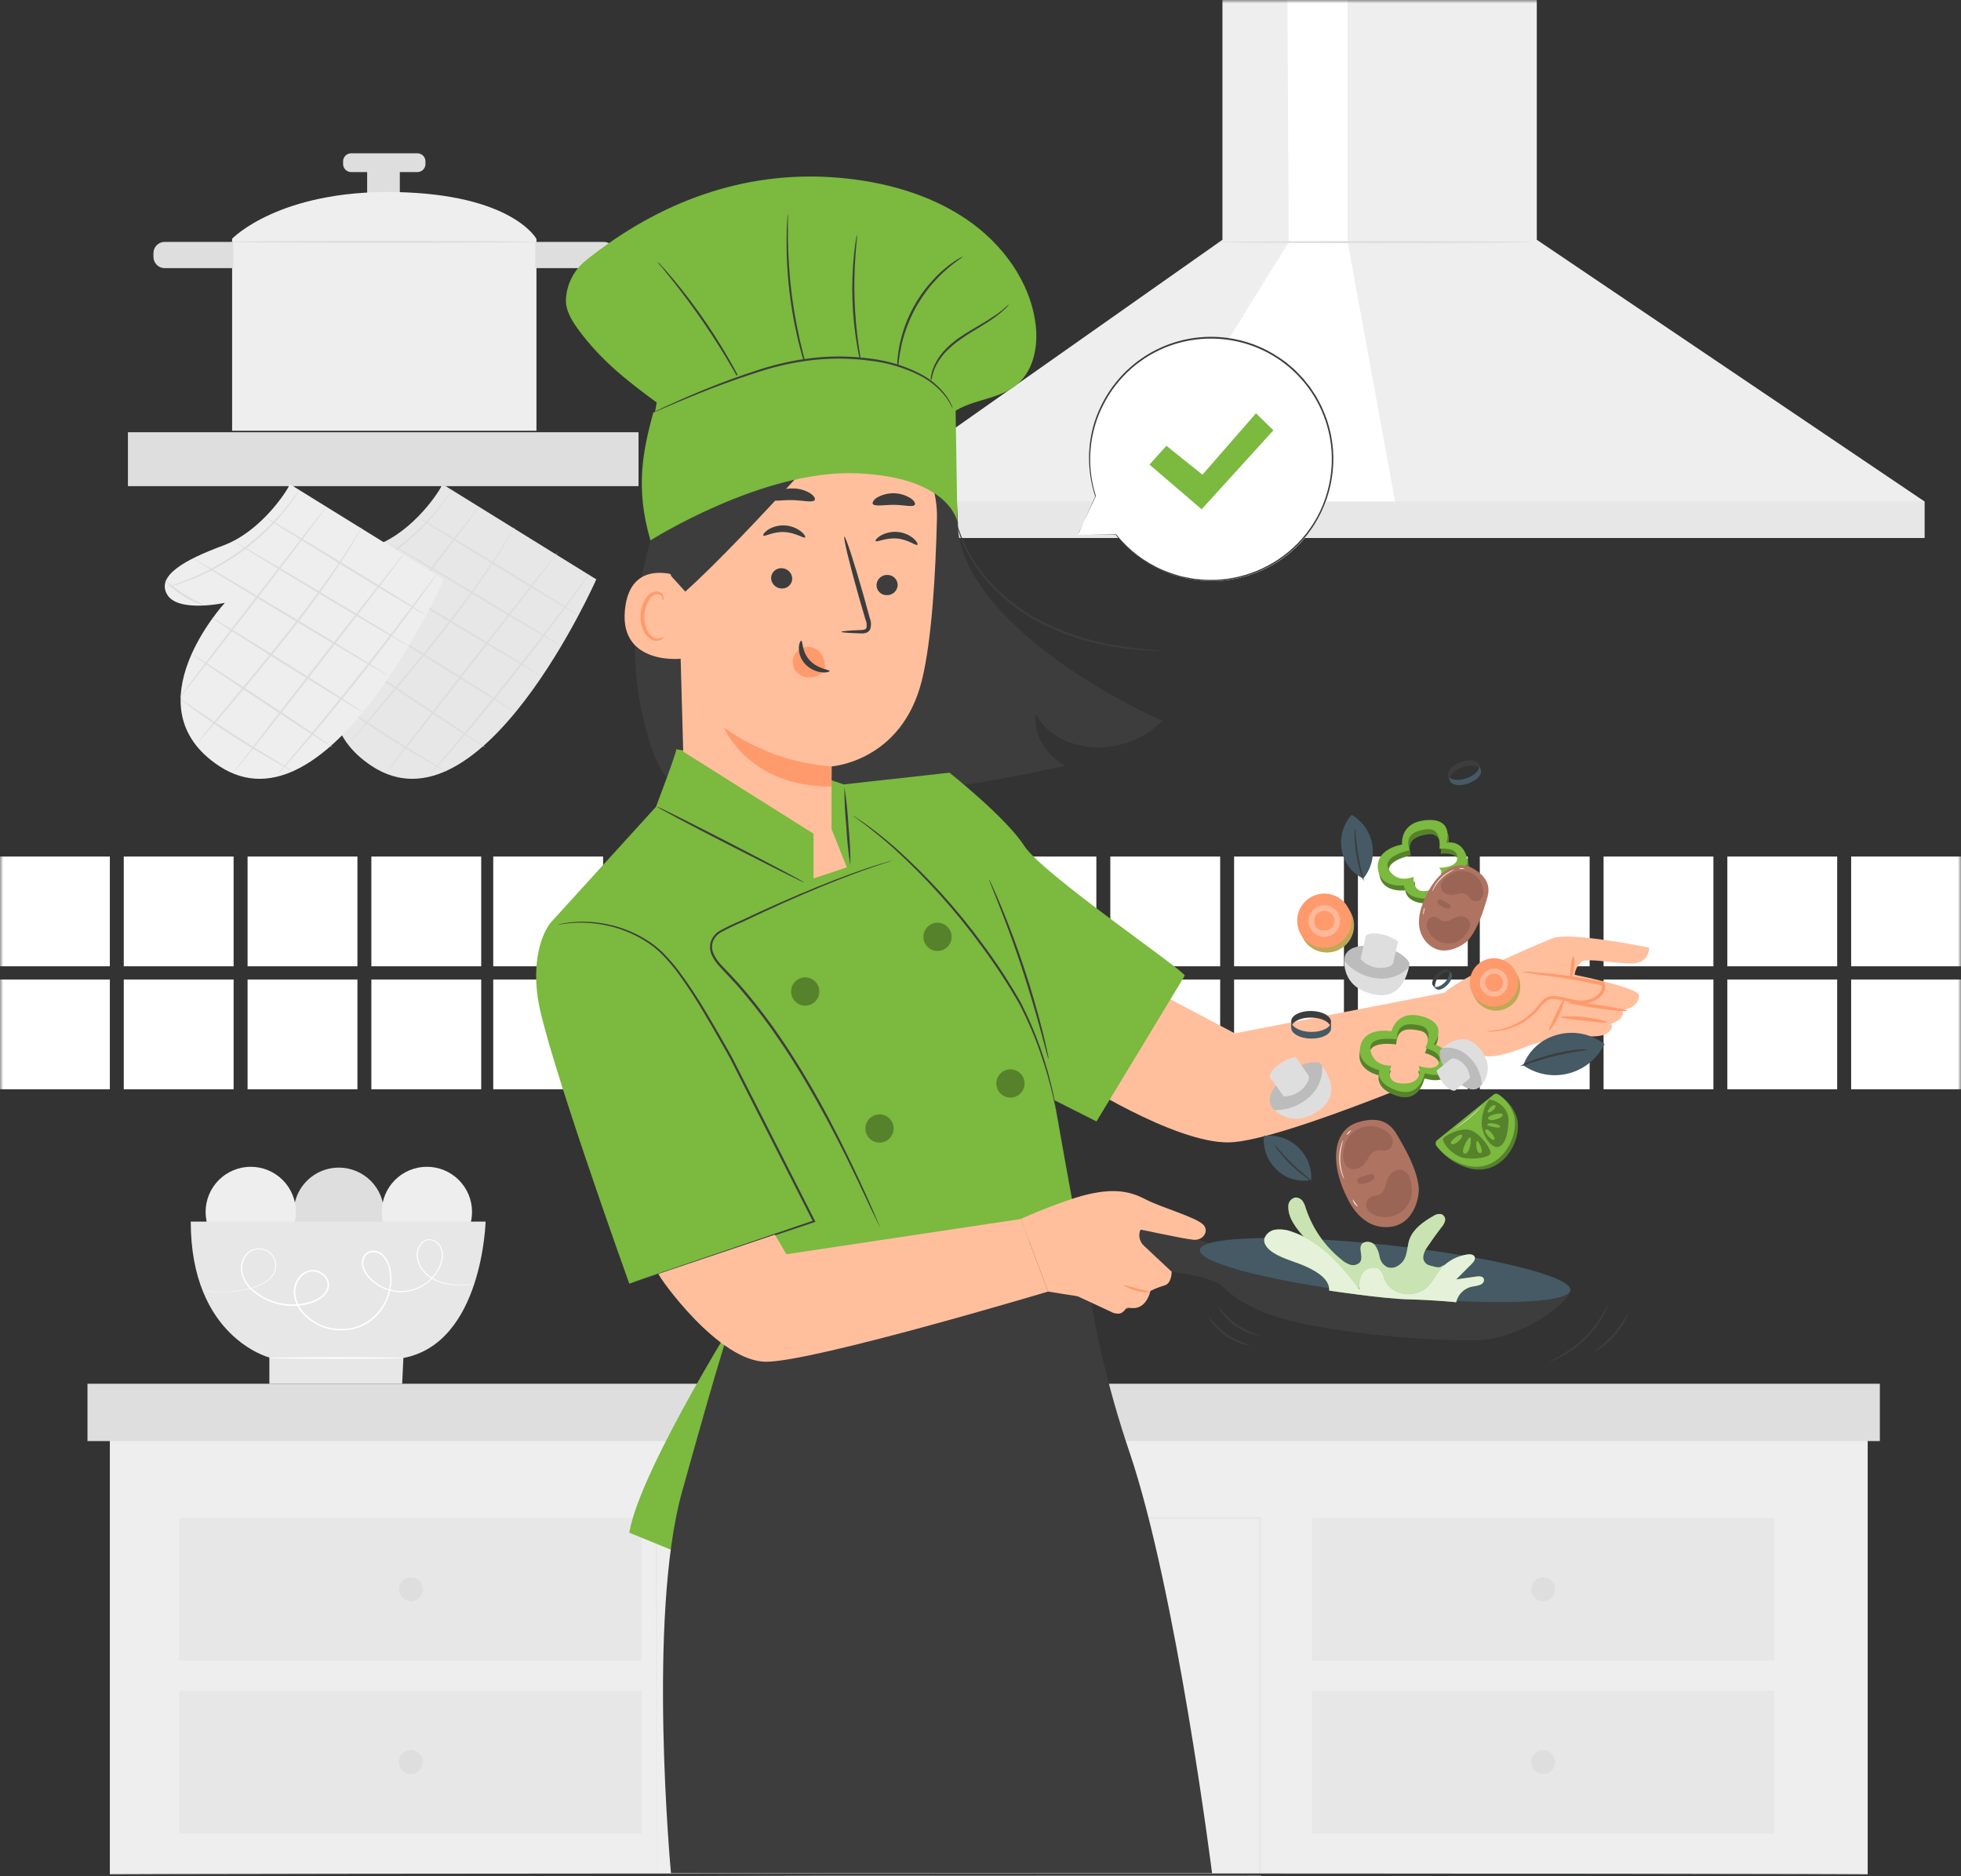 <svg width="302" height="289" viewBox="0 0 302 289" fill="none" xmlns="http://www.w3.org/2000/svg">
<rect x="0" y="0" width="302" height="289" fill="#333333" stroke="none"/>
<g clip-path="url(#clip0_3_102)">
<mask id="mask0_3_102" style="mask-type:luminance" maskUnits="userSpaceOnUse" x="0" y="0" width="302" height="289">
<path d="M0 0H302V289H0V0Z" fill="white"/>
</mask>
<g mask="url(#mask0_3_102)">
<path d="M68.13 74.569C67.893 75.371 63.792 81.825 57.886 84.019C51.979 86.211 47.584 88.636 49.226 91.538C50.869 94.438 58.124 92.854 58.124 92.854C58.124 92.854 43.401 108.851 57.258 117.994C74.188 129.141 91.832 89.238 91.832 89.238L68.13 74.569Z" fill="#E7E7E7"/>
<path d="M89.036 94.733C88.986 94.808 83.393 91.487 76.583 87.32C69.774 83.153 64.256 79.707 64.307 79.632C64.357 79.556 69.95 82.877 76.753 87.045C83.556 91.212 89.099 94.658 89.036 94.733ZM86.433 99.514C86.389 99.59 80.37 96.062 72.99 91.632C65.61 87.202 59.66 83.548 59.704 83.485C59.748 83.423 65.774 86.945 73.154 91.375C80.534 95.805 86.477 99.439 86.434 99.515L86.433 99.514ZM83.273 104.051C83.23 104.127 76.47 100.154 68.175 95.172C59.88 90.19 53.195 86.099 53.245 86.023C53.296 85.948 60.049 89.921 68.345 94.896C76.64 99.872 83.324 103.976 83.273 104.051ZM79.33 109.66C79.286 109.735 74.044 106.527 67.63 102.529C61.215 98.531 56.055 95.203 56.099 95.129C56.143 95.053 61.385 98.261 67.799 102.259C74.213 106.257 79.38 109.585 79.33 109.66ZM74.696 115.08C74.646 115.155 69.768 112.01 63.805 108.056C57.842 104.101 53.033 100.837 53.083 100.762C53.133 100.686 58.011 103.832 63.955 107.78C69.899 111.728 74.746 115.005 74.696 115.08ZM68.783 118.84C68.525 118.75 68.278 118.634 68.043 118.495C67.579 118.251 66.908 117.868 66.093 117.43C63.974 116.226 61.883 114.972 59.823 113.67C57.759 112.362 55.737 110.989 53.76 109.553C53.159 109.121 52.566 108.678 51.98 108.225C51.753 108.071 51.543 107.895 51.352 107.698C51.6 107.815 51.836 107.958 52.054 108.124L53.891 109.378C55.441 110.43 57.591 111.884 59.992 113.413C62.05 114.721 64.121 116.008 66.206 117.273L68.087 118.42C68.332 118.538 68.565 118.678 68.783 118.84ZM54.92 93.236C53.748 92.936 52.64 92.429 51.647 91.738C50.6 91.136 49.672 90.348 48.907 89.413C48.969 89.344 50.161 90.423 51.817 91.469C53.471 92.515 54.951 93.148 54.92 93.236Z" fill="#DEDEDE"/>
<path d="M90.735 88.423C90.679 88.547 90.608 88.663 90.522 88.768L89.895 89.727C89.318 90.554 88.472 91.738 87.387 93.192C84.62 96.979 81.775 100.708 78.853 104.377C75.436 108.67 72.232 112.523 69.881 115.224C68.954 116.303 68.013 117.37 67.059 118.426L66.282 119.285C66.195 119.388 66.099 119.483 65.993 119.567C66.057 119.447 66.137 119.338 66.231 119.241L66.965 118.345L69.705 115.08C72.712 111.482 75.678 107.849 78.602 104.183C81.518 100.511 84.386 96.801 87.205 93.054L89.775 89.651L90.478 88.731C90.554 88.621 90.64 88.517 90.735 88.423ZM85.944 85.008C86.014 85.064 80.138 92.722 72.827 102.109C65.517 111.496 59.566 119.059 59.459 119.021C59.353 118.984 65.265 111.308 72.576 101.914C79.888 92.521 85.901 84.952 85.944 85.008ZM79.26 81.223C79.208 81.355 79.143 81.48 79.066 81.599C78.916 81.875 78.715 82.226 78.439 82.659C77.688 83.95 76.902 85.22 76.082 86.469C74.032 89.645 70.978 93.9 67.385 98.412C63.792 102.923 60.387 106.89 57.935 109.766C56.719 111.176 55.729 112.329 55.008 113.156L54.23 114.046C54.141 114.159 54.041 114.262 53.93 114.353C54.004 114.232 54.088 114.117 54.18 114.008L54.939 113.056L57.785 109.603C60.193 106.689 63.566 102.71 67.191 98.193C70.815 93.674 73.856 89.47 75.969 86.324C76.806 85.087 77.62 83.833 78.408 82.564C78.678 82.138 78.897 81.8 79.035 81.537C79.1 81.425 79.175 81.32 79.26 81.223ZM73.774 78.084C73.844 78.134 68.84 84.757 62.594 92.866C56.35 100.975 51.234 107.516 51.164 107.46C51.095 107.404 56.099 100.787 62.344 92.672C68.589 84.557 73.705 78.028 73.774 78.084ZM69.648 75.396C69.498 75.704 69.322 76 69.122 76.279C68.946 76.561 68.72 76.906 68.438 77.276C68.156 77.646 67.861 78.103 67.478 78.529C66.613 79.616 65.684 80.649 64.695 81.624C63.48 82.822 62.186 83.936 60.82 84.958C59.442 85.96 57.996 86.866 56.494 87.671C55.278 88.327 54.021 88.904 52.732 89.401C52.186 89.633 51.672 89.789 51.227 89.94C50.782 90.09 50.393 90.203 50.067 90.29C49.74 90.393 49.407 90.472 49.07 90.529C49.38 90.38 49.703 90.26 50.035 90.172C50.349 90.072 50.731 89.94 51.164 89.771C51.597 89.601 52.111 89.432 52.65 89.194C53.935 88.668 55.19 88.073 56.412 87.414C57.891 86.6 59.317 85.694 60.682 84.701C62.038 83.697 63.331 82.609 64.551 81.443C65.544 80.485 66.484 79.472 67.366 78.41C67.755 77.971 68.068 77.539 68.356 77.157C68.646 76.774 68.89 76.467 69.078 76.197C69.248 75.917 69.438 75.648 69.648 75.396ZM98.334 66.58H19.701V74.876H98.334V66.58Z" fill="#DEDEDE"/>
<path d="M44.63 74.569C44.393 75.371 40.292 81.825 34.385 84.019C28.479 86.211 24.084 88.636 25.72 91.538C27.357 94.438 34.624 92.854 34.624 92.854C34.624 92.854 19.895 108.851 33.758 117.994C50.688 129.141 68.332 89.238 68.332 89.238L44.63 74.569Z" fill="#EFEEEE"/>
<path d="M65.548 94.733C65.504 94.808 59.905 91.487 53.102 87.32C46.299 83.153 40.756 79.707 40.818 79.632C40.881 79.556 46.462 82.877 53.271 87.045C60.081 91.212 65.598 94.658 65.548 94.733ZM62.933 99.514C62.889 99.59 56.863 96.062 49.484 91.632C42.104 87.202 36.16 83.548 36.204 83.485C36.248 83.423 42.267 86.945 49.654 91.375C57.039 95.805 62.977 99.439 62.934 99.515L62.933 99.514ZM59.773 104.051C59.729 104.127 52.97 100.154 44.674 95.172C36.379 90.19 29.695 86.099 29.739 86.023C29.783 85.948 36.549 89.921 44.837 94.896C53.127 99.872 59.817 103.976 59.773 104.051ZM55.804 109.66C55.76 109.735 50.518 106.527 44.104 102.529C37.69 98.531 32.548 95.203 32.604 95.129C32.661 95.053 37.89 98.261 44.304 102.259C50.719 106.257 55.879 109.585 55.804 109.66ZM51.196 115.08C51.146 115.155 46.267 112.01 40.298 108.056C34.328 104.101 29.532 100.837 29.582 100.762C29.632 100.686 34.486 103.832 40.48 107.78C46.474 111.728 51.246 115.005 51.196 115.08ZM45.276 118.84C45.013 118.749 44.759 118.633 44.518 118.495C44.048 118.251 43.383 117.868 42.568 117.43C40.449 116.226 38.358 114.972 36.298 113.67C34.236 112.362 32.216 110.989 30.241 109.553C29.64 109.121 29.046 108.678 28.46 108.225C28.233 108.071 28.023 107.895 27.833 107.698C28.079 107.816 28.312 107.959 28.529 108.124L30.366 109.378C31.921 110.43 34.066 111.884 36.473 113.413C38.531 114.721 40.602 116.008 42.687 117.273L44.567 118.42C44.819 118.533 45.056 118.673 45.276 118.84ZM31.413 93.236C30.243 92.936 29.137 92.428 28.147 91.738C27.101 91.134 26.173 90.347 25.407 89.413C25.476 89.344 26.661 90.423 28.322 91.469C29.984 92.515 31.452 93.148 31.413 93.236Z" fill="#DEDEDE"/>
<path d="M67.234 88.423C67.175 88.545 67.104 88.661 67.021 88.768L66.394 89.727C65.824 90.554 64.971 91.738 63.886 93.192C61.117 96.979 58.269 100.708 55.346 104.377C51.923 108.67 48.731 112.523 46.374 115.224C45.45 116.304 44.511 117.372 43.558 118.426C43.238 118.783 42.975 119.053 42.775 119.285C42.69 119.39 42.594 119.485 42.486 119.567C42.557 119.45 42.639 119.341 42.731 119.241L43.464 118.345L46.204 115.08C49.211 111.483 52.176 107.851 55.096 104.183C58.012 100.509 60.881 96.799 63.704 93.054L66.269 89.651C66.564 89.276 66.796 88.969 66.977 88.731C67.051 88.618 67.137 88.515 67.234 88.423ZM62.444 85.008C62.513 85.064 56.638 92.722 49.327 102.109C42.016 111.496 36.028 119.072 35.959 119.028C35.89 118.984 41.759 111.314 49.076 101.921C56.393 92.528 62.369 84.951 62.444 85.008ZM55.754 81.223C55.706 81.356 55.643 81.482 55.566 81.599C55.409 81.875 55.214 82.226 54.939 82.659C54.185 83.949 53.399 85.219 52.581 86.469C50.531 89.645 47.477 93.9 43.878 98.412C40.279 102.923 36.912 106.89 34.486 109.766L31.564 113.156L30.724 114.046C30.636 114.158 30.537 114.26 30.429 114.353C30.501 114.23 30.585 114.115 30.679 114.008L31.439 113.056L34.285 109.603C36.693 106.689 40.065 102.71 43.652 98.193C47.239 93.674 50.324 89.47 52.431 86.324C53.269 85.087 54.082 83.833 54.87 82.564C55.14 82.138 55.359 81.8 55.497 81.537C55.573 81.425 55.659 81.32 55.754 81.223ZM50.274 78.084C50.343 78.134 45.339 84.757 39.094 92.866C32.849 100.975 27.733 107.516 27.664 107.46C27.594 107.404 32.604 100.787 38.874 92.672C45.144 84.557 50.199 78.028 50.274 78.084ZM46.142 75.396C45.992 75.704 45.818 75.999 45.622 76.279C45.41 76.622 45.182 76.955 44.938 77.276C44.656 77.646 44.355 78.103 43.978 78.529C43.113 79.616 42.184 80.649 41.195 81.624C39.975 82.813 38.676 83.919 37.307 84.933C35.931 85.935 34.487 86.841 32.987 87.646C31.77 88.3 30.514 88.878 29.225 89.376C28.673 89.608 28.159 89.764 27.714 89.915C27.269 90.065 26.88 90.178 26.56 90.265C26.232 90.368 25.896 90.448 25.557 90.504C25.867 90.356 26.191 90.237 26.523 90.146C26.836 90.046 27.219 89.915 27.658 89.746C28.096 89.576 28.598 89.407 29.138 89.169C30.423 88.644 31.678 88.049 32.899 87.389C34.377 86.574 35.803 85.668 37.169 84.676C38.524 83.67 39.816 82.582 41.038 81.418C42.028 80.456 42.968 79.444 43.853 78.385C44.243 77.946 44.556 77.514 44.844 77.131C45.132 76.749 45.377 76.442 45.565 76.173C45.741 75.903 45.934 75.643 46.142 75.396ZM61.573 25.059H56.543V30.084H61.573V25.059Z" fill="#DEDEDE"/>
<path d="M82.615 36.777H35.746V66.34H82.616L82.615 36.777ZM35.74 36.777C35.74 36.777 42.913 29.257 60.902 29.583C78.891 29.909 82.602 36.777 82.602 36.777H35.74Z" fill="#EFEEEE"/>
<path d="M82.433 37.253C82.433 37.347 71.893 37.416 58.901 37.416C45.91 37.416 35.37 37.346 35.37 37.253C35.37 37.159 45.903 37.096 58.901 37.096C71.899 37.096 82.433 37.166 82.433 37.253ZM82.433 37.26H92.986C93.445 37.26 93.884 37.443 94.209 37.767C94.533 38.091 94.716 38.53 94.716 38.989V39.572C94.716 40.031 94.533 40.47 94.209 40.795C93.885 41.119 93.445 41.301 92.986 41.301H82.433V37.26Z" fill="#DEDEDE"/>
<path d="M35.915 41.301H25.362C24.903 41.301 24.463 41.118 24.139 40.794C23.815 40.47 23.632 40.03 23.632 39.571V38.989C23.632 38.762 23.677 38.537 23.763 38.327C23.85 38.117 23.978 37.926 24.138 37.765C24.299 37.605 24.49 37.477 24.7 37.39C24.91 37.303 25.135 37.259 25.362 37.259H35.915V41.301ZM64.281 23.611H54.08C53.394 23.611 52.838 24.167 52.838 24.852V25.266C52.838 25.951 53.394 26.506 54.08 26.506H64.28C64.966 26.506 65.522 25.951 65.522 25.266V24.852C65.522 24.167 64.966 23.612 64.28 23.612L64.281 23.611Z" fill="#DEDEDE"/>
<path d="M287.629 216.148H16.917V288.724H287.629V216.148Z" fill="#EFEEEE"/>
<path d="M289.504 213.134H13.474V221.963H289.504V213.134Z" fill="#DEDEDE"/>
<path d="M98.83 233.801H27.625V255.776H98.828V233.801H98.83Z" fill="#E7E7E7"/>
<path d="M63.228 246.628C63.473 246.634 63.716 246.59 63.944 246.501C64.172 246.411 64.379 246.277 64.555 246.106C64.73 245.934 64.869 245.73 64.964 245.504C65.059 245.279 65.108 245.036 65.108 244.792C65.108 244.547 65.059 244.304 64.964 244.079C64.869 243.853 64.73 243.649 64.555 243.477C64.379 243.306 64.172 243.172 63.944 243.082C63.716 242.993 63.473 242.949 63.228 242.955C62.748 242.966 62.292 243.165 61.957 243.508C61.622 243.851 61.434 244.312 61.434 244.792C61.434 245.271 61.622 245.732 61.957 246.075C62.292 246.418 62.748 246.617 63.228 246.628Z" fill="#DEDEDE"/>
<path d="M98.83 260.413H27.625V282.389H98.828V260.413H98.83Z" fill="#E7E7E7"/>
<path d="M63.228 273.234C63.473 273.24 63.716 273.196 63.944 273.107C64.172 273.017 64.379 272.883 64.555 272.712C64.73 272.54 64.869 272.336 64.964 272.11C65.059 271.885 65.108 271.642 65.108 271.398C65.108 271.153 65.059 270.91 64.964 270.685C64.869 270.459 64.73 270.255 64.555 270.083C64.379 269.912 64.172 269.778 63.944 269.688C63.716 269.599 63.473 269.555 63.228 269.561C62.748 269.572 62.292 269.771 61.957 270.114C61.622 270.457 61.434 270.918 61.434 271.398C61.434 271.877 61.622 272.338 61.957 272.681C62.292 273.024 62.748 273.223 63.228 273.234Z" fill="#DEDEDE"/>
<path d="M273.245 233.801H202.042V255.776H273.245V233.801Z" fill="#E7E7E7"/>
<path d="M237.644 246.628C238.131 246.628 238.598 246.434 238.943 246.09C239.287 245.745 239.481 245.278 239.481 244.791C239.481 244.304 239.287 243.837 238.943 243.492C238.598 243.148 238.131 242.954 237.644 242.954C237.157 242.954 236.69 243.148 236.345 243.492C236.001 243.837 235.807 244.304 235.807 244.791C235.807 245.278 236.001 245.745 236.345 246.09C236.69 246.434 237.157 246.628 237.644 246.628Z" fill="#DEDEDE"/>
<path d="M273.245 260.413H202.042V282.389H273.245V260.413Z" fill="#E7E7E7"/>
<path d="M237.644 273.234C237.885 273.234 238.124 273.186 238.347 273.094C238.57 273.002 238.772 272.867 238.943 272.696C239.114 272.525 239.249 272.323 239.341 272.1C239.433 271.877 239.481 271.638 239.481 271.397C239.481 271.156 239.433 270.917 239.341 270.694C239.249 270.471 239.114 270.269 238.943 270.098C238.772 269.927 238.57 269.792 238.347 269.7C238.124 269.608 237.885 269.56 237.644 269.56C237.157 269.56 236.69 269.754 236.345 270.098C236.001 270.443 235.807 270.91 235.807 271.397C235.807 271.884 236.001 272.351 236.345 272.696C236.69 273.04 237.157 273.234 237.644 273.234Z" fill="#DEDEDE"/>
<path d="M101.037 288.875V274.049C101.037 264.493 100.999 250.719 100.968 233.826V233.7H101.093L194.06 233.663H194.229V289.025H194.079L127.089 288.95L107.846 288.875H101.018H107.94L127.133 288.831L194.023 288.756L193.872 288.912V233.863L194.035 234.026L101.068 233.995L101.2 233.863C101.2 250.726 101.15 264.468 101.131 274.011C101.131 278.78 101.131 282.502 101.099 285.033V287.916C101.049 288.505 101.037 288.875 101.037 288.875Z" fill="#E7E7E7"/>
<path d="M59.134 186.779C59.136 188.154 58.731 189.499 57.968 190.644C57.205 191.788 56.12 192.681 54.85 193.208C53.58 193.735 52.183 193.874 50.834 193.607C49.486 193.34 48.246 192.679 47.273 191.708C46.3 190.737 45.636 189.5 45.366 188.152C45.096 186.804 45.231 185.406 45.755 184.135C46.281 182.864 47.172 181.777 48.316 181.013C49.459 180.248 50.804 179.841 52.18 179.842C54.021 179.843 55.787 180.573 57.091 181.873C58.394 183.174 59.129 184.938 59.134 186.779Z" fill="#DEDEDE"/>
<path d="M65.742 193.615C66.655 193.615 67.559 193.436 68.403 193.087C69.246 192.738 70.013 192.226 70.658 191.581C71.304 190.936 71.816 190.169 72.166 189.326C72.516 188.483 72.696 187.579 72.696 186.666C72.696 185.753 72.516 184.849 72.166 184.006C71.816 183.162 71.304 182.396 70.658 181.751C70.013 181.105 69.246 180.594 68.403 180.244C67.559 179.895 66.655 179.716 65.742 179.716C63.898 179.716 62.13 180.448 60.826 181.751C59.522 183.054 58.789 184.822 58.789 186.666C58.789 187.579 58.969 188.483 59.319 189.326C59.668 190.169 60.181 190.935 60.826 191.581C61.472 192.226 62.238 192.738 63.082 193.087C63.925 193.436 64.829 193.615 65.742 193.615ZM38.618 193.615C39.531 193.615 40.435 193.436 41.278 193.087C42.122 192.738 42.888 192.226 43.534 191.581C44.179 190.935 44.692 190.169 45.041 189.326C45.391 188.483 45.571 187.579 45.571 186.666C45.571 184.822 44.838 183.054 43.534 181.751C42.23 180.448 40.462 179.716 38.618 179.716C37.705 179.716 36.801 179.895 35.957 180.244C35.114 180.594 34.347 181.105 33.702 181.751C33.056 182.396 32.544 183.162 32.194 184.006C31.844 184.849 31.664 185.753 31.664 186.666C31.664 187.579 31.844 188.483 32.194 189.326C32.544 190.169 33.056 190.936 33.702 191.581C34.347 192.226 35.114 192.738 35.958 193.087C36.801 193.436 37.705 193.615 38.618 193.615Z" fill="#EFEEEE"/>
<path d="M29.375 188.157H74.784C74.784 188.157 74.314 206.874 62.124 209.162L61.936 213.134H41.483V209.093C41.483 209.093 29.375 205.991 29.375 188.157Z" fill="#E7E7E7"/>
<path d="M62.124 209.162C62.124 209.224 57.491 209.281 51.772 209.281C46.054 209.281 41.42 209.224 41.42 209.162C41.42 209.099 46.054 209.042 51.772 209.042C57.491 209.042 62.124 209.099 62.124 209.162ZM73.022 197.801C73.022 197.801 72.928 197.801 72.733 197.838L71.88 197.914C70.778 198.016 69.668 197.961 68.582 197.751C67.793 197.594 67.041 197.292 66.362 196.861C65.546 196.349 64.894 195.614 64.482 194.743C64.265 194.252 64.157 193.72 64.168 193.183C64.183 192.601 64.383 192.039 64.738 191.578C64.929 191.339 65.171 191.146 65.448 191.015C65.739 190.888 66.061 190.847 66.375 190.895C66.695 190.958 66.998 191.09 67.261 191.283C67.525 191.476 67.742 191.725 67.899 192.011C68.209 192.617 68.301 193.313 68.156 193.978C68.02 194.663 67.757 195.315 67.379 195.902C66.575 197.154 65.387 198.113 63.993 198.634C62.491 199.179 60.843 199.161 59.353 198.584C58.58 198.285 57.866 197.85 57.246 197.3C56.582 196.745 56.084 196.019 55.804 195.2C55.678 194.77 55.678 194.314 55.804 193.884C55.867 193.661 55.972 193.453 56.116 193.272C56.259 193.09 56.436 192.938 56.638 192.825C57.063 192.641 57.536 192.597 57.987 192.701C58.438 192.805 58.844 193.051 59.146 193.402C59.734 194.117 60.103 194.988 60.206 195.908C60.346 196.827 60.316 197.764 60.118 198.672C59.735 200.554 58.694 202.238 57.183 203.422C56.406 204.01 55.519 204.436 54.575 204.675C53.617 204.915 52.623 204.981 51.641 204.869C49.664 204.676 47.837 203.732 46.537 202.231C45.899 201.498 45.466 200.61 45.283 199.656C45.109 198.701 45.316 197.716 45.859 196.911C46.118 196.506 46.476 196.174 46.9 195.946C47.323 195.717 47.798 195.601 48.279 195.608C48.751 195.633 49.208 195.784 49.602 196.045C49.995 196.306 50.312 196.668 50.519 197.093C50.709 197.523 50.74 198.008 50.606 198.459C50.473 198.897 50.226 199.293 49.891 199.606C49.237 200.194 48.446 200.61 47.591 200.815C46.018 201.248 44.36 201.268 42.777 200.872C41.194 200.477 39.74 199.68 38.555 198.559C38.017 198.027 37.6 197.386 37.332 196.679C37.08 195.988 37.037 195.239 37.207 194.524C37.362 193.828 37.757 193.209 38.323 192.775C38.882 192.375 39.573 192.207 40.254 192.305C40.9 192.389 41.491 192.714 41.909 193.214C42.302 193.692 42.523 194.288 42.536 194.906C42.541 195.487 42.354 196.053 42.003 196.516C41.679 196.946 41.272 197.306 40.806 197.575C39.975 198.04 39.078 198.378 38.147 198.578C37.369 198.76 36.579 198.89 35.783 198.966C34.686 199.074 33.582 199.074 32.485 198.966C32.102 198.93 31.721 198.871 31.345 198.791L31.633 198.822C31.827 198.854 32.115 198.885 32.485 198.916C33.58 199.023 34.682 199.023 35.777 198.916C36.565 198.834 37.347 198.697 38.116 198.509C39.035 198.308 39.918 197.97 40.736 197.506C41.186 197.244 41.578 196.895 41.891 196.479C42.231 196.017 42.405 195.454 42.386 194.881C42.374 194.299 42.166 193.738 41.796 193.289C41.404 192.82 40.849 192.517 40.242 192.443C39.607 192.35 38.961 192.51 38.442 192.888C37.912 193.3 37.542 193.886 37.402 194.542C37.238 195.222 37.279 195.935 37.52 196.592C37.781 197.273 38.188 197.889 38.712 198.396C39.873 199.487 41.296 200.261 42.843 200.643C44.391 201.025 46.01 201.002 47.546 200.577C48.365 200.383 49.122 199.987 49.747 199.424C50.043 199.133 50.259 198.77 50.374 198.371C50.492 197.971 50.464 197.542 50.292 197.162C50.102 196.784 49.817 196.463 49.463 196.231C49.11 195.999 48.702 195.864 48.28 195.84C47.84 195.822 47.405 195.93 47.026 196.153C46.645 196.381 46.319 196.691 46.073 197.061C45.562 197.816 45.369 198.741 45.533 199.637C45.706 200.55 46.119 201.4 46.731 202.1C47.995 203.55 49.764 204.464 51.678 204.656C52.631 204.764 53.595 204.7 54.525 204.468C55.436 204.222 56.289 203.796 57.033 203.215C58.507 202.08 59.53 200.459 59.923 198.641C60.115 197.759 60.145 196.851 60.011 195.959C59.913 195.085 59.564 194.258 59.008 193.577C58.739 193.259 58.376 193.036 57.97 192.94C57.565 192.844 57.14 192.881 56.757 193.045C56.58 193.142 56.423 193.275 56.299 193.434C56.174 193.593 56.082 193.776 56.03 193.972C55.914 194.363 55.914 194.778 56.03 195.169C56.296 195.947 56.768 196.638 57.397 197.168C57.997 197.703 58.687 198.127 59.434 198.421C60.878 198.987 62.478 199.007 63.936 198.478C65.291 197.977 66.447 197.049 67.228 195.833C67.599 195.26 67.858 194.623 67.993 193.953C68.135 193.318 68.051 192.653 67.755 192.074C67.614 191.807 67.416 191.575 67.174 191.395C66.932 191.215 66.653 191.091 66.357 191.033C66.073 190.989 65.781 191.026 65.517 191.14C65.271 191.261 65.057 191.437 64.889 191.654C64.551 192.089 64.358 192.619 64.338 193.17C64.331 193.687 64.433 194.2 64.638 194.674C65.033 195.527 65.667 196.248 66.463 196.748C67.127 197.177 67.865 197.481 68.639 197.644C69.716 197.86 70.817 197.927 71.912 197.845L72.771 197.795L73.022 197.801Z" fill="white"/>
<path d="M236.672 0H188.26V36.933H236.672V0ZM131.026 77.232L188.26 36.933H236.672L296.369 77.232V82.852H131.026V77.232Z" fill="#EFEEEE"/>
<path d="M296.369 77.232H131.026V82.852H296.369V77.232Z" fill="#E7E7E7"/>
<path d="M198.468 37.29L173.745 77.232H214.839L207.547 37.291V0H198.267L198.468 37.29Z" fill="white"/>
<path d="M235.982 37.29C235.982 37.378 225.147 37.453 211.779 37.453C198.411 37.453 187.57 37.378 187.57 37.291C187.57 37.203 198.411 37.128 211.779 37.128C225.147 37.128 235.982 37.196 235.982 37.29Z" fill="#DEDEDE"/>
<path d="M16.917 131.93H0V148.836H16.917V131.93ZM16.917 150.873H0V167.779H16.917V150.873ZM35.978 131.93H19.06V148.836H35.977L35.978 131.93ZM35.978 150.873H19.06V167.779H35.977L35.978 150.873ZM55.045 131.93H38.128V148.836H55.045V131.93ZM55.045 150.873H38.128V167.779H55.045V150.873ZM74.107 131.93H57.19V148.836H74.107V131.93ZM74.107 150.873H57.19V167.779H74.107V150.873ZM92.88 131.93H75.961V148.836H92.88V131.93ZM92.88 150.873H75.961V167.779H92.88V150.873ZM111.947 131.93H95.03V148.836H111.947V131.93ZM111.947 150.873H95.03V167.779H111.947V150.873ZM131.008 131.93H114.091V148.836H131.008V131.93ZM131.008 150.873H114.091V167.779H131.008V150.873ZM150.075 131.93H133.158V148.836H150.075V131.93ZM150.075 150.873H133.158V167.779H150.075V150.873ZM168.842 131.93H151.925V148.836H168.842V131.93ZM168.842 150.873H151.925V167.779H168.842V150.873ZM187.909 131.93H170.992V148.836H187.909V131.93ZM187.909 150.873H170.992V167.779H187.909V150.873ZM206.97 131.93H190.053V148.836H206.97V131.93ZM206.97 150.873H190.053V167.779H206.97V150.873ZM226.037 131.93H209.121V148.836H226.037V131.93ZM226.037 150.873H209.121V167.779H226.037V150.873ZM244.81 131.93H227.894V148.836H244.81V131.93ZM244.81 150.873H227.894V167.779H244.81V150.873ZM263.871 131.93H246.955V148.836H263.871V131.93ZM263.871 150.873H246.955V167.779H263.871V150.873ZM282.932 131.93H266.016V148.836H282.932V131.93ZM282.932 150.873H266.016V167.779H282.932V150.873ZM302 131.93H285.083V148.836H302V131.93ZM302 150.873H285.083V167.779H302V150.873Z" fill="white"/>
<path d="M288.858 288.724C288.858 288.812 227.48 288.887 151.781 288.887C76.081 288.887 14.697 288.812 14.697 288.724C14.697 288.636 76.063 288.561 151.781 288.561C227.499 288.561 288.858 288.63 288.858 288.724Z" fill="#3D3D3D"/>
<path d="M165.983 82.364L171.852 82.332C174.748 86.016 178.917 88.485 183.54 89.253C188.163 90.021 192.906 89.033 196.838 86.484C200.769 83.936 203.605 80.008 204.785 75.475C205.966 70.941 205.407 66.129 203.218 61.987C201.029 57.844 197.369 54.67 192.959 53.089C188.547 51.507 183.703 51.631 179.378 53.437C175.054 55.243 171.563 58.6 169.589 62.85C167.616 67.099 167.305 71.932 168.717 76.398L165.983 82.364Z" fill="white"/>
<path d="M165.983 82.364C165.983 82.364 166.052 82.226 166.171 81.969L166.704 80.829L168.76 76.411H168.666C168.678 76.42 168.692 76.424 168.707 76.424C168.722 76.424 168.736 76.42 168.748 76.411C168.755 76.401 168.758 76.388 168.758 76.376C167.815 73.388 167.639 70.21 168.246 67.136C168.433 66.193 168.693 65.265 169.024 64.361C169.391 63.398 169.829 62.464 170.334 61.566C172.678 57.415 176.532 54.327 181.094 52.944C183.649 52.178 186.337 51.965 188.981 52.317C193.381 52.906 197.425 55.048 200.381 58.357C203.337 61.665 205.012 65.922 205.102 70.357C205.152 73.246 204.538 76.108 203.309 78.723C202.143 81.178 200.447 83.344 198.343 85.065C196.4 86.659 194.157 87.848 191.747 88.561C189.562 89.204 187.277 89.441 185.006 89.257L184.21 89.182C183.948 89.164 183.688 89.126 183.432 89.069L181.928 88.768C180.994 88.506 180.075 88.194 179.175 87.834C176.318 86.619 173.81 84.711 171.877 82.282C171.87 82.279 171.863 82.277 171.855 82.277C171.847 82.277 171.84 82.279 171.833 82.282L167.488 82.339H165.964H171.833H171.789C173.719 84.802 176.237 86.742 179.112 87.979C180.018 88.347 180.943 88.665 181.884 88.931L183.401 89.238C183.659 89.296 183.921 89.336 184.185 89.357L184.987 89.439C189.865 89.846 194.71 88.335 198.493 85.228C200.624 83.491 202.338 81.298 203.509 78.811C204.761 76.165 205.387 73.266 205.34 70.339C205.282 67.265 204.47 64.253 202.976 61.566C202.802 61.227 202.605 60.901 202.387 60.589L201.76 59.642L201.051 58.759C200.83 58.455 200.585 58.17 200.318 57.907L199.54 57.105C199.283 56.829 198.976 56.615 198.7 56.365C198.43 56.114 198.145 55.88 197.847 55.663L196.938 55.037C194.554 53.434 191.83 52.409 188.981 52.041C185.259 51.544 181.473 52.174 178.113 53.85C174.752 55.525 171.97 58.169 170.127 61.441C169.619 62.349 169.179 63.294 168.811 64.267C168.479 65.183 168.221 66.124 168.039 67.08C167.452 70.205 167.668 73.429 168.666 76.448L168.773 76.398C168.761 76.389 168.747 76.385 168.732 76.385C168.717 76.385 168.703 76.389 168.691 76.398C167.814 78.353 167.143 79.858 166.685 80.885L166.183 82.019C166.033 82.239 165.983 82.364 165.983 82.364Z" fill="#3D3D3D"/>
<path d="M177.018 71.555L179.633 68.665L185.182 73.115L193.421 63.659L196.111 66.279L185.056 78.441L177.018 71.555Z" fill="#7BB93F"/>
<path d="M147.442 80.415L100.172 83.235C97.225 93.725 96.799 103.845 100.021 114.24C100.937 117.204 102.291 120.337 105.414 122.061C108.204 123.602 111.822 123.696 115.22 123.659C131.652 123.488 148.019 121.568 164.045 117.931C160.91 116.195 159.117 113.012 159.531 109.948C160.885 112.949 164.729 114.999 168.692 115.124C170.599 115.179 172.497 114.844 174.27 114.14C176.042 113.435 177.652 112.375 179 111.026C165.531 104.916 147.762 92.91 147.442 80.415Z" fill="#3D3D3D"/>
<path d="M178.699 100.26C178.561 100.274 178.423 100.274 178.285 100.26C178.015 100.26 177.62 100.26 177.112 100.223C175.669 100.148 174.23 100.011 172.798 99.815C168.046 99.21 163.448 97.723 159.242 95.429C156.946 94.127 154.846 92.507 153.004 90.616C151.502 89.076 150.213 87.342 149.173 85.459C148.468 84.192 147.905 82.851 147.492 81.461C147.335 80.973 147.273 80.578 147.204 80.321C147.165 80.189 147.142 80.052 147.135 79.914C147.166 79.914 147.298 80.459 147.618 81.424C148.072 82.786 148.66 84.1 149.373 85.346C150.429 87.195 151.724 88.898 153.223 90.41C155.057 92.26 157.135 93.851 159.399 95.14C163.576 97.404 168.125 98.9 172.83 99.558C174.629 99.834 176.103 99.984 177.118 100.066L178.291 100.166C178.43 100.182 178.567 100.213 178.699 100.26ZM186.9 191.66C186.724 191.71 172.955 187.336 172.955 187.336L168.628 190.751L180.435 195.877C180.435 195.877 185.646 196.466 188.141 197.939C190.637 199.411 186.9 191.66 186.9 191.66Z" fill="#3D3D3D"/>
<path d="M184.78 192.512C184.78 192.512 184.78 192.65 184.874 192.894C185.269 194.329 187.232 199.455 195.383 202.413C204.926 205.872 225.73 206.837 229.185 206.298C235.863 205.245 242.102 200.032 241.845 198.735" fill="#3D3D3D"/>
<path d="M241.845 198.734C241.613 200.852 228.678 201.178 212.896 199.461C197.114 197.744 184.549 194.63 184.781 192.512C185.012 190.394 197.948 190.062 213.73 191.779C229.511 193.496 242.077 196.61 241.845 198.734Z" fill="#455A64"/>
<path d="M221.831 197.256C222.884 196.203 224.339 195.576 223.593 194.354C223.379 194.768 222.339 194.755 221.969 195.075C221.599 195.394 220.589 195.018 220.088 194.887C219.807 194.801 219.564 194.622 219.398 194.38C219.233 194.137 219.156 193.845 219.179 193.552C219.268 192.986 219.501 192.453 219.856 192.004C220.516 191.019 221.206 190.056 221.925 189.116C222.222 188.803 222.438 188.422 222.552 188.007C222.587 187.791 222.543 187.57 222.428 187.385C222.312 187.199 222.134 187.062 221.925 186.998C221.509 186.941 221.087 187.046 220.746 187.292C219.179 188.176 217.655 189.297 217.078 190.845C216.721 191.823 216.771 192.894 216.332 193.84C215.893 194.787 214.645 195.614 213.592 195.15C213.301 194.994 213.05 194.774 212.855 194.507C212.661 194.241 212.529 193.934 212.469 193.609C212.372 192.972 212.137 192.365 211.78 191.829C211.561 191.555 211.252 191.368 210.909 191.298C210.565 191.228 210.208 191.281 209.899 191.447C208.971 192.155 210.162 193.696 209.36 194.511C209.162 194.677 208.926 194.79 208.672 194.84C208.419 194.889 208.157 194.873 207.911 194.793C207.43 194.634 206.988 194.376 206.613 194.035C204.043 191.985 202.126 189.23 201.096 186.108C200.999 185.71 200.833 185.332 200.606 184.992C200.473 184.814 200.299 184.671 200.097 184.577C199.896 184.484 199.675 184.441 199.453 184.454C199.128 184.532 198.842 184.725 198.649 184.999C198.456 185.272 198.37 185.606 198.406 185.939C198.406 187.737 199.722 189.304 200.989 190.726L205.347 195.645L207.328 197.932L215.849 199.812L221.611 198.622L221.831 197.256Z" fill="#7BB93F"/>
<path opacity="0.6" d="M221.831 197.256C222.884 196.203 224.339 195.576 223.593 194.354C223.379 194.768 222.339 194.755 221.969 195.075C221.599 195.394 220.589 195.018 220.088 194.887C219.807 194.801 219.564 194.622 219.398 194.38C219.233 194.137 219.156 193.845 219.179 193.552C219.268 192.986 219.501 192.453 219.856 192.004C220.516 191.019 221.206 190.056 221.925 189.116C222.222 188.803 222.438 188.422 222.552 188.007C222.587 187.791 222.543 187.57 222.428 187.385C222.312 187.199 222.134 187.062 221.925 186.998C221.509 186.941 221.087 187.046 220.746 187.292C219.179 188.176 217.655 189.297 217.078 190.845C216.721 191.823 216.771 192.894 216.332 193.84C215.893 194.787 214.645 195.614 213.592 195.15C213.301 194.994 213.05 194.774 212.855 194.507C212.661 194.241 212.529 193.934 212.469 193.609C212.372 192.972 212.137 192.365 211.78 191.829C211.561 191.555 211.252 191.368 210.909 191.298C210.565 191.228 210.208 191.281 209.899 191.447C208.971 192.155 210.162 193.696 209.36 194.511C209.162 194.677 208.926 194.79 208.672 194.84C208.419 194.889 208.157 194.873 207.911 194.793C207.43 194.634 206.988 194.376 206.613 194.035C204.043 191.985 202.126 189.23 201.096 186.108C200.999 185.71 200.833 185.332 200.606 184.992C200.473 184.814 200.299 184.671 200.097 184.577C199.896 184.484 199.675 184.441 199.453 184.454C199.128 184.532 198.842 184.725 198.649 184.999C198.456 185.272 198.37 185.606 198.406 185.939C198.406 187.737 199.722 189.304 200.989 190.726L205.347 195.645L207.328 197.932L215.849 199.812L221.611 198.622L221.831 197.256Z" fill="white"/>
<path d="M224.251 200.583C224.387 199.978 224.697 199.427 225.143 198.996C225.588 198.565 226.15 198.274 226.759 198.158C227.201 198.109 227.635 198.006 228.051 197.851C228.439 197.657 228.678 197.224 228.458 196.873C228.239 196.522 227.674 196.579 227.236 196.641L224.251 197.068L226.659 194.655C226.972 194.342 227.286 193.903 227.079 193.533C226.872 193.164 226.276 193.164 225.825 193.245C224.295 193.499 222.899 194.273 221.875 195.438C221.028 196.441 220.552 197.694 219.473 198.509C218.956 198.882 218.364 199.138 217.738 199.259C217.113 199.381 216.468 199.364 215.849 199.211C215.256 199.078 214.703 198.804 214.239 198.411C213.775 198.018 213.413 197.518 213.184 196.955C213.084 196.474 212.881 196.021 212.589 195.626C211.905 194.943 210.507 195.238 209.911 195.977C209.398 196.747 209.209 197.688 209.385 198.597C206.651 195.037 203.591 191.309 199.02 189.742C198.224 189.426 197.364 189.306 196.512 189.391C196.106 189.424 195.719 189.576 195.398 189.828C195.078 190.08 194.84 190.421 194.712 190.808C194.549 191.672 195.339 192.462 196.13 192.969C197.691 193.941 199.603 194.361 201.29 195.15C202.976 195.94 204.807 197.118 204.701 198.785C204.701 198.785 212.927 200.038 217.003 200.138C221.078 200.238 224.251 200.583 224.251 200.583Z" fill="#7BB93F"/>
<path opacity="0.8" d="M224.251 200.583C224.387 199.978 224.697 199.427 225.143 198.996C225.588 198.565 226.15 198.274 226.759 198.158C227.201 198.109 227.635 198.006 228.051 197.851C228.439 197.657 228.678 197.224 228.458 196.873C228.239 196.522 227.674 196.579 227.236 196.641L224.251 197.068L226.659 194.655C226.972 194.342 227.286 193.903 227.079 193.533C226.872 193.164 226.276 193.164 225.825 193.245C224.295 193.499 222.899 194.273 221.875 195.438C221.028 196.441 220.552 197.694 219.473 198.509C218.956 198.882 218.364 199.138 217.738 199.259C217.113 199.381 216.468 199.364 215.849 199.211C215.256 199.078 214.703 198.804 214.239 198.411C213.775 198.018 213.413 197.518 213.184 196.955C213.084 196.474 212.881 196.021 212.589 195.626C211.905 194.943 210.507 195.238 209.911 195.977C209.398 196.747 209.209 197.688 209.385 198.597C206.651 195.037 203.591 191.309 199.02 189.742C198.224 189.426 197.364 189.306 196.512 189.391C196.106 189.424 195.719 189.576 195.398 189.828C195.078 190.08 194.84 190.421 194.712 190.808C194.549 191.672 195.339 192.462 196.13 192.969C197.691 193.941 199.603 194.361 201.29 195.15C202.976 195.94 204.807 197.118 204.701 198.785C204.701 198.785 212.927 200.038 217.003 200.138C221.078 200.238 224.251 200.583 224.251 200.583Z" fill="white"/>
<path d="M194.104 205.734C193.7 205.744 193.297 205.676 192.919 205.533C191.985 205.259 191.102 204.836 190.304 204.28C189.501 203.725 188.796 203.041 188.216 202.256C187.951 201.952 187.749 201.598 187.621 201.216C188.458 202.263 189.42 203.204 190.486 204.017C191.619 204.732 192.834 205.308 194.104 205.734ZM192.549 207.213C192.145 207.223 191.742 207.155 191.364 207.012C189.481 206.451 187.83 205.297 186.655 203.722C186.393 203.416 186.191 203.063 186.06 202.682C186.902 203.727 187.866 204.667 188.931 205.483C190.063 206.204 191.277 206.785 192.549 207.213ZM247.67 200.978C247.643 201.149 247.588 201.314 247.507 201.467C247.327 201.899 247.118 202.317 246.88 202.72C246.128 204.058 245.186 205.28 244.083 206.348C242.982 207.417 241.729 208.319 240.365 209.024C239.96 209.242 239.541 209.432 239.111 209.594C238.957 209.667 238.792 209.716 238.622 209.738C238.622 209.682 239.249 209.4 240.271 208.823C242.899 207.317 245.108 205.178 246.698 202.601C247.325 201.611 247.632 200.959 247.67 200.978ZM250.692 202.269C250.621 202.662 250.48 203.04 250.278 203.384C249.407 205.101 248.112 206.568 246.516 207.645C246.2 207.886 245.846 208.073 245.469 208.197C246.514 207.381 247.501 206.493 248.422 205.54C249.259 204.508 250.018 203.414 250.692 202.269Z" fill="#3D3D3D"/>
<path d="M235.594 160.987L241.419 159.37C241.419 159.37 246.222 160.097 247.463 159.176C248.705 158.255 248.09 157.722 248.09 157.722C250.711 156.732 249.777 155.573 249.777 155.573C249.777 155.573 252.379 155.372 252.429 153.323C252.429 152.126 242.497 150.146 242.497 150.146C242.538 149.753 242.658 149.372 242.848 149.025C243.039 148.678 243.297 148.374 243.607 148.128C244.623 147.401 250.504 148.811 252.291 148.266C252.791 148.125 253.228 147.82 253.532 147.399C253.836 146.978 253.989 146.467 253.965 145.948C253.965 145.948 241.651 143.441 239.055 144.525C236.459 145.609 224.007 150.791 222.125 153.298L226.264 161.933C227.023 162.202 227.795 162.432 228.577 162.622C230.659 163.186 235.594 160.987 235.594 160.987Z" fill="#FFBF9D"/>
<path d="M228.903 158.85C228.903 158.806 229.386 158.812 230.226 158.699C231.415 158.534 232.567 158.165 233.631 157.609C234.359 157.226 235.038 156.755 235.65 156.205C235.987 155.899 236.304 155.57 236.597 155.222C236.905 154.819 237.238 154.436 237.594 154.075C237.798 153.866 238.042 153.699 238.311 153.583C238.58 153.468 238.869 153.407 239.161 153.404C239.723 153.431 240.281 153.508 240.829 153.636C241.933 153.868 243.011 154.263 244.115 154.075C244.821 153.994 245.487 153.703 246.027 153.241C246.541 152.822 246.855 152.114 246.591 151.675L246.748 151.794C243.829 151.128 240.878 150.612 237.907 150.246L235.311 149.864C234.995 149.839 234.683 149.773 234.383 149.67C234.7 149.629 235.02 149.629 235.336 149.67C235.963 149.714 236.835 149.789 237.945 149.895C240.948 150.159 243.93 150.617 246.873 151.268H246.98L247.036 151.355C247.14 151.546 247.199 151.758 247.209 151.975C247.218 152.193 247.179 152.409 247.093 152.609C246.939 152.989 246.696 153.326 246.384 153.592C245.763 154.126 244.997 154.462 244.184 154.557C243.577 154.627 242.964 154.601 242.365 154.482L240.716 154.106C240.207 153.977 239.686 153.899 239.161 153.874C238.927 153.869 238.695 153.912 238.479 154.002C238.263 154.091 238.068 154.225 237.907 154.394C237.561 154.735 237.236 155.097 236.935 155.478C236.624 155.841 236.284 156.178 235.92 156.487C234.324 157.865 232.328 158.695 230.226 158.856C229.788 158.932 229.34 158.93 228.903 158.85Z" fill="#FF9A6C"/>
<path d="M240.81 154.037C240.948 154.081 240.666 155.247 240.033 156.544C239.4 157.841 238.666 158.812 238.547 158.737C238.428 158.662 238.929 157.603 239.544 156.312C240.158 155.021 240.666 153.987 240.81 154.037ZM247.569 157.484C247.569 157.628 245.927 157.44 243.939 157.221C241.951 157.001 240.34 156.826 240.346 156.675C240.352 156.525 241.995 156.456 244.002 156.675C246.008 156.895 247.594 157.34 247.569 157.484ZM250.56 155.679C250.56 155.829 248.478 155.679 245.958 155.297C243.437 154.915 241.412 154.532 241.431 154.382C241.45 154.232 243.512 154.382 246.033 154.764C248.554 155.146 250.579 155.535 250.56 155.679ZM242.302 147.32C242.447 147.32 242.559 148.072 242.447 148.987C242.334 149.902 242.052 150.603 241.907 150.566C241.763 150.528 241.807 149.801 241.907 148.918C242.008 148.034 242.146 147.314 242.302 147.32Z" fill="#FF9A6C"/>
<path d="M173.105 150.133L190.16 159.163L223.454 152.702L228.182 162.49C228.182 162.49 197.753 175.812 189.257 175.957C180.761 176.101 165.318 166.093 165.318 166.093L173.105 150.133Z" fill="#FFBF9D"/>
<path d="M214.231 159.627C214.231 159.627 210.187 158.844 209.459 161.864C208.732 164.884 212.35 165.624 212.35 165.624C212.35 165.624 211.685 167.71 215.178 168.801C218.67 169.891 219.36 166.1 219.36 166.1C219.36 166.1 222.645 167.178 222.89 165.06C223.26 161.927 220.708 161.67 220.708 161.67C220.708 161.67 223.216 158.599 219.109 157.383C215.002 156.168 214.231 159.627 214.231 159.627ZM218.62 158.731C220.996 159.232 219.435 162.196 219.435 162.196C219.435 162.196 222.125 162.823 221.592 164.395C221.059 165.968 218.413 164.947 218.413 164.947C218.413 164.947 219.385 167.654 216.125 167.685C212.864 167.717 214.212 164.916 214.212 164.916C214.212 164.916 211.566 165.16 211.008 162.647C210.45 160.134 215.015 160.88 215.015 160.88C215.134 158.75 216.219 158.229 218.601 158.731H218.62Z" fill="#7BB93F"/>
<path opacity="0.3" d="M214.231 159.627C214.231 159.627 210.187 158.844 209.459 161.864C208.732 164.884 212.35 165.624 212.35 165.624C212.35 165.624 211.685 167.71 215.178 168.801C218.67 169.891 219.36 166.1 219.36 166.1C219.36 166.1 222.645 167.178 222.89 165.06C223.26 161.927 220.708 161.67 220.708 161.67C220.708 161.67 223.216 158.599 219.109 157.383C215.002 156.168 214.231 159.627 214.231 159.627ZM218.62 158.731C220.996 159.232 219.435 162.196 219.435 162.196C219.435 162.196 222.125 162.823 221.592 164.395C221.059 165.968 218.413 164.947 218.413 164.947C218.413 164.947 219.385 167.654 216.125 167.685C212.864 167.717 214.212 164.916 214.212 164.916C214.212 164.916 211.566 165.16 211.008 162.647C210.45 160.134 215.015 160.88 215.015 160.88C215.134 158.75 216.219 158.229 218.601 158.731H218.62Z" fill="black"/>
<path d="M214.294 158.843C214.294 158.843 210.249 158.06 209.516 161.074C208.782 164.088 212.413 164.834 212.413 164.834C212.413 164.834 211.742 166.921 215.24 168.011C218.739 169.101 219.423 165.31 219.423 165.31C219.423 165.31 222.708 166.388 222.953 164.27C223.329 161.137 220.771 160.88 220.771 160.88C220.771 160.88 223.279 157.816 219.172 156.594C215.065 155.372 214.294 158.843 214.294 158.843ZM218.683 157.947C221.065 158.455 219.498 161.419 219.498 161.419C219.498 161.419 222.188 162.046 221.661 163.612C221.134 165.179 218.476 164.164 218.476 164.164C218.476 164.164 219.448 166.871 216.194 166.902C212.939 166.933 214.281 164.126 214.281 164.126C214.281 164.126 211.635 164.377 211.071 161.864C210.507 159.351 215.084 160.097 215.084 160.097C215.203 157.966 216.306 157.446 218.683 157.947ZM216.137 130.827C216.137 130.827 212.068 131.454 212.407 134.555C212.745 137.657 216.42 137.125 216.42 137.125C216.42 137.125 216.507 139.312 220.182 139.149C223.856 138.986 223.185 135.182 223.185 135.182C223.185 135.182 226.646 135.076 226.157 133.001C225.43 129.925 222.947 130.558 222.947 130.558C222.947 130.558 224.264 126.798 219.981 127.074C215.699 127.349 216.137 130.827 216.137 130.827ZM219.937 128.496C222.345 128.158 221.881 131.479 221.881 131.479C221.881 131.479 224.621 131.134 224.665 132.807C224.709 134.48 221.862 134.411 221.862 134.411C221.862 134.411 223.699 136.623 220.646 137.764C217.592 138.904 217.906 135.809 217.906 135.809C217.906 135.809 215.504 136.943 214.144 134.775C212.783 132.607 217.279 131.748 217.279 131.748C216.683 129.712 217.523 128.834 219.937 128.496Z" fill="#7BB93F"/>
<path opacity="0.3" d="M216.137 130.827C216.137 130.827 212.068 131.454 212.407 134.555C212.745 137.657 216.42 137.125 216.42 137.125C216.42 137.125 216.507 139.312 220.182 139.149C223.856 138.986 223.185 135.182 223.185 135.182C223.185 135.182 226.646 135.076 226.157 133.001C225.43 129.925 222.947 130.558 222.947 130.558C222.947 130.558 224.264 126.798 219.981 127.074C215.699 127.349 216.137 130.827 216.137 130.827ZM219.937 128.496C222.345 128.158 221.881 131.479 221.881 131.479C221.881 131.479 224.621 131.134 224.665 132.807C224.709 134.48 221.862 134.411 221.862 134.411C221.862 134.411 223.699 136.623 220.646 137.764C217.592 138.904 217.906 135.809 217.906 135.809C217.906 135.809 215.504 136.943 214.144 134.775C212.783 132.607 217.279 131.748 217.279 131.748C216.683 129.712 217.523 128.834 219.937 128.496Z" fill="black"/>
<path d="M215.924 130.075C215.924 130.075 211.855 130.702 212.199 133.797C212.544 136.893 216.206 136.366 216.206 136.366C216.206 136.366 216.294 138.553 219.968 138.39C223.642 138.228 222.978 134.43 222.978 134.43C222.978 134.43 226.439 134.317 225.95 132.243C225.222 129.166 222.74 129.806 222.74 129.806C222.74 129.806 224.056 126.046 219.774 126.315C215.491 126.585 215.924 130.075 215.924 130.075ZM219.724 127.738C222.138 127.406 221.674 130.727 221.674 130.727C221.674 130.727 224.407 130.382 224.451 132.049C224.495 133.716 221.649 133.653 221.649 133.653C221.649 133.653 223.486 135.865 220.438 137.012C217.391 138.159 217.692 135.051 217.692 135.051C217.692 135.051 215.291 136.185 213.93 134.017C212.569 131.848 217.071 130.965 217.071 130.965C216.444 128.922 217.316 128.057 219.724 127.713V127.738Z" fill="#7BB93F"/>
<path d="M209.773 145.697C209.773 145.697 207.202 145.81 207.046 147.671C206.889 149.532 207.616 152.577 212.062 153.242C216.507 153.906 217.078 148.36 217.078 148.36C217.078 148.36 215.786 145.446 209.773 145.697Z" fill="#DEDEDE"/>
<path opacity="0.21" d="M212.3 150.716C213.159 150.793 214.024 150.677 214.832 150.377C215.64 150.077 216.371 149.599 216.971 148.98C217.053 148.598 217.078 148.354 217.078 148.354C217.078 148.354 215.786 145.44 209.773 145.691C209.773 145.691 207.202 145.803 207.045 147.664C207.055 147.792 207.055 147.919 207.045 148.047C208.379 149.591 210.266 150.549 212.3 150.716Z" fill="#3D3D3D"/>
<path d="M210.262 144.487L209.529 147.702C209.924 148.143 210.407 148.496 210.947 148.738C211.487 148.98 212.072 149.105 212.664 149.106C214.545 149.005 214.545 148.304 214.545 148.304L215.31 145.014C214.287 144.298 213.093 143.865 211.849 143.76C210.049 143.704 210.262 144.487 210.262 144.487ZM196.361 167.366C196.361 167.366 194.737 169.352 196.023 170.706C197.308 172.059 200.061 173.557 203.547 170.706C207.033 167.854 203.233 163.725 203.233 163.725C203.233 163.725 200.186 162.716 196.361 167.366Z" fill="#DEDEDE"/>
<path opacity="0.21" d="M201.791 168.826C202.421 168.237 202.911 167.516 203.227 166.714C203.543 165.911 203.676 165.049 203.616 164.189C203.378 163.875 203.221 163.694 203.221 163.694C203.221 163.694 200.186 162.716 196.361 167.366C196.361 167.366 194.737 169.352 196.023 170.706C196.119 170.791 196.209 170.883 196.292 170.981C198.336 171.01 200.311 170.236 201.791 168.826Z" fill="#3D3D3D"/>
<path d="M195.785 166.187L197.697 168.882C198.289 168.879 198.874 168.752 199.414 168.509C199.954 168.266 200.437 167.913 200.832 167.472C201.998 166.018 201.459 165.555 201.459 165.555L199.515 162.785C198.298 163.07 197.178 163.671 196.268 164.527C195.051 165.843 195.785 166.187 195.785 166.187ZM225.216 167.228C225.216 167.228 226.959 168.45 228 167.309C229.041 166.169 230.113 163.806 227.517 161.112C224.922 158.417 221.768 161.789 221.768 161.789C221.768 161.789 221.147 164.351 225.216 167.228Z" fill="#DEDEDE"/>
<path opacity="0.21" d="M226.094 162.66C225.573 162.169 224.948 161.801 224.265 161.584C223.583 161.367 222.86 161.306 222.151 161.406C222.018 161.52 221.89 161.639 221.768 161.764C221.768 161.764 221.141 164.326 225.217 167.203C225.217 167.203 226.96 168.425 228.001 167.284C228.074 167.204 228.143 167.121 228.208 167.034C228.101 165.356 227.342 163.786 226.094 162.66Z" fill="#3D3D3D"/>
<path d="M224.276 167.792L226.389 166.056C226.353 165.566 226.214 165.09 225.98 164.658C225.747 164.226 225.425 163.848 225.035 163.549C223.781 162.678 223.411 163.136 223.411 163.136L221.235 164.909C221.541 165.897 222.103 166.786 222.865 167.485C224.038 168.406 224.276 167.792 224.276 167.792Z" fill="#DEDEDE"/>
<path d="M215.065 188.752C215.065 188.752 210.638 190.519 207.673 184.905C204.707 179.29 205.165 174.039 209.178 172.842C213.19 171.645 214.513 173.663 215.341 175.111C216.169 176.558 218.131 179.817 218.476 182.749C218.67 184.404 217.749 187.925 215.065 188.752Z" fill="#AE7461"/>
<path opacity="0.3" d="M214.996 187.129C215.857 186.744 216.566 186.082 217.009 185.249V185.287V185.237L217.078 185.13C217.12 185.056 217.155 184.979 217.184 184.899L217.222 184.836L217.191 184.892C217.444 184.153 217.508 183.363 217.379 182.593C217.33 182.132 217.216 181.681 217.04 181.252C216.859 180.824 216.527 180.478 216.106 180.28C215.868 180.188 215.613 180.153 215.359 180.177C215.106 180.201 214.861 180.283 214.645 180.418C214.21 180.691 213.875 181.098 213.692 181.577C213.51 182.01 213.435 182.486 213.272 182.931C213.135 183.388 212.824 183.773 212.406 184.002C212.055 184.165 211.635 184.14 211.265 184.278C210.952 184.406 210.695 184.643 210.541 184.944C210.387 185.245 210.346 185.591 210.425 185.92C210.539 186.218 210.72 186.486 210.954 186.703C211.187 186.92 211.468 187.081 211.773 187.173C212.812 187.581 213.969 187.565 214.996 187.129ZM210.45 173.488C209.52 173.623 208.662 174.064 208.011 174.741V174.71V174.753L207.93 174.847C207.878 174.916 207.821 174.981 207.76 175.042L207.723 175.104L207.76 175.054C207.307 175.685 207.02 176.42 206.926 177.191C206.844 177.644 206.827 178.106 206.876 178.563C206.931 179.024 207.154 179.448 207.503 179.754C207.708 179.906 207.945 180.009 208.196 180.056C208.448 180.102 208.706 180.091 208.952 180.023C209.45 179.88 209.889 179.581 210.206 179.171C210.5 178.801 210.701 178.369 210.971 177.981C211.096 177.78 211.259 177.605 211.452 177.467C211.644 177.329 211.862 177.231 212.093 177.178C212.475 177.128 212.877 177.26 213.265 177.229C213.6 177.19 213.91 177.033 214.14 176.786C214.37 176.539 214.504 176.218 214.519 175.881C214.494 175.559 214.395 175.247 214.23 174.97C214.065 174.693 213.837 174.458 213.566 174.283C212.671 173.622 211.553 173.337 210.45 173.488ZM211.178 180.832C211.001 180.836 210.827 180.872 210.664 180.938L209.648 181.283C209.384 181.377 209.09 181.496 209.021 181.772C208.995 181.859 208.997 181.953 209.026 182.039C209.056 182.125 209.111 182.2 209.184 182.254C209.258 182.306 209.342 182.342 209.431 182.358C209.519 182.374 209.611 182.371 209.698 182.348H209.654C210.211 182.326 210.753 182.155 211.222 181.853C211.36 181.778 211.479 181.671 211.566 181.54C211.613 181.478 211.642 181.405 211.651 181.327C211.66 181.25 211.648 181.172 211.617 181.101C211.576 181.02 211.513 180.952 211.435 180.905C211.358 180.857 211.269 180.832 211.178 180.832Z" fill="#6F4439"/>
<path d="M206.87 175.593C206.87 175.593 206.764 175.925 206.626 176.464C206.265 177.884 206.302 179.375 206.732 180.775C206.895 181.314 207.04 181.634 207.021 181.64C206.971 181.574 206.929 181.503 206.895 181.427C206.799 181.224 206.715 181.015 206.645 180.801C206.152 179.386 206.113 177.853 206.532 176.414C206.594 176.201 206.669 175.991 206.757 175.788C206.784 175.717 206.822 175.651 206.87 175.593ZM208.068 174.089C208.099 174.089 207.967 174.29 207.779 174.484C207.591 174.678 207.428 174.804 207.39 174.779C207.353 174.754 207.491 174.578 207.679 174.384C207.867 174.19 208.043 174.064 208.068 174.089ZM209.14 185.864C208.93 185.738 208.748 185.572 208.604 185.373C208.461 185.175 208.359 184.95 208.306 184.711C208.453 184.897 208.589 185.091 208.714 185.293C208.868 185.474 209.011 185.664 209.14 185.864Z" fill="white"/>
<path d="M220.784 146.004C220.784 146.004 217.304 144.375 218.972 139.55C220.639 134.725 223.988 132.087 226.884 133.785C229.781 135.483 229.342 137.363 228.941 138.647C228.54 139.932 227.718 142.877 226.195 144.701C225.323 145.703 222.746 147.101 220.784 146.004Z" fill="#AE7461"/>
<path opacity="0.3" d="M221.699 145.051C222.401 145.339 223.178 145.39 223.912 145.196H223.881H224.025C224.091 145.179 224.156 145.158 224.219 145.133H224.276H224.226C224.799 144.876 225.299 144.48 225.68 143.98C225.925 143.699 226.126 143.382 226.276 143.04C226.431 142.701 226.453 142.317 226.339 141.962C226.261 141.772 226.14 141.602 225.985 141.466C225.831 141.33 225.647 141.232 225.448 141.179C225.049 141.073 224.626 141.102 224.244 141.26C223.887 141.392 223.567 141.605 223.216 141.755C223.047 141.842 222.863 141.895 222.673 141.91C222.484 141.925 222.293 141.902 222.113 141.843C221.818 141.724 221.605 141.467 221.323 141.323C221.074 141.211 220.794 141.191 220.532 141.267C220.27 141.343 220.043 141.509 219.893 141.737C219.777 141.968 219.716 142.224 219.716 142.482C219.716 142.741 219.777 142.997 219.893 143.228C220.237 144.046 220.884 144.7 221.699 145.051ZM227.204 134.869C226.611 134.395 225.875 134.134 225.116 134.129H224.746H224.79C224.172 134.216 223.584 134.453 223.078 134.819C222.767 135.022 222.486 135.269 222.245 135.552C222.006 135.838 221.881 136.201 221.893 136.573C221.914 136.776 221.982 136.972 222.09 137.145C222.199 137.317 222.346 137.463 222.52 137.57C222.876 137.779 223.289 137.869 223.699 137.826C224.075 137.795 224.445 137.676 224.822 137.613C225.199 137.542 225.589 137.623 225.906 137.839C226.151 138.033 226.289 138.34 226.533 138.553C226.739 138.732 227.003 138.83 227.276 138.83C227.549 138.83 227.813 138.732 228.019 138.553C228.195 138.363 228.325 138.134 228.396 137.885C228.468 137.635 228.481 137.373 228.433 137.118C228.331 136.237 227.89 135.431 227.204 134.869ZM223.291 139.337C223.192 139.237 223.075 139.157 222.947 139.099L222.182 138.691C222.093 138.625 221.99 138.581 221.882 138.562C221.773 138.542 221.661 138.548 221.555 138.578C221.489 138.612 221.436 138.665 221.401 138.73C221.366 138.795 221.352 138.869 221.36 138.942C221.37 139.015 221.396 139.085 221.436 139.147C221.476 139.208 221.529 139.26 221.592 139.299C221.918 139.602 222.315 139.818 222.746 139.926C222.868 139.954 222.994 139.954 223.116 139.926C223.179 139.919 223.238 139.896 223.289 139.858C223.339 139.821 223.379 139.771 223.404 139.713C223.42 139.646 223.418 139.576 223.398 139.51C223.379 139.444 223.341 139.384 223.291 139.337Z" fill="#6F4439"/>
<path d="M224 133.923C224 133.923 223.743 134.042 223.373 134.261C222.342 134.834 221.486 135.677 220.896 136.699C220.677 137.093 220.57 137.325 220.551 137.325C220.562 137.26 220.582 137.197 220.608 137.137C220.67 136.969 220.746 136.805 220.833 136.648C221.394 135.586 222.27 134.724 223.341 134.18C223.501 134.095 223.667 134.022 223.837 133.96C223.89 133.943 223.945 133.931 224 133.923ZM225.543 133.797C225.543 133.797 225.367 133.847 225.148 133.847C224.928 133.847 224.765 133.847 224.759 133.785C224.753 133.722 224.935 133.728 225.154 133.735C225.287 133.72 225.421 133.742 225.543 133.797ZM219.21 140.916C219.17 140.724 219.168 140.526 219.206 140.333C219.243 140.14 219.319 139.957 219.429 139.794C219.405 139.983 219.365 140.17 219.31 140.352C219.292 140.542 219.258 140.731 219.21 140.916Z" fill="white"/>
<path d="M206.318 146.211C205.591 146.599 204.766 146.763 203.946 146.684C203.125 146.604 202.347 146.284 201.708 145.764C201.069 145.244 200.599 144.546 200.356 143.759C200.114 142.971 200.11 142.129 200.346 141.34C200.581 140.55 201.045 139.848 201.679 139.321C202.313 138.795 203.089 138.468 203.908 138.381C204.591 138.309 205.282 138.406 205.918 138.665C206.555 138.923 207.117 139.335 207.557 139.863C207.996 140.391 208.298 141.02 208.436 141.693C208.574 142.366 208.544 143.062 208.348 143.721C208.191 144.25 207.93 144.742 207.582 145.169C207.234 145.596 206.804 145.951 206.318 146.211Z" fill="#FF9A6C"/>
<path opacity="0.5" d="M206.318 146.211C205.591 146.599 204.766 146.763 203.946 146.684C203.125 146.604 202.347 146.284 201.708 145.764C201.069 145.244 200.599 144.546 200.356 143.759C200.114 142.971 200.11 142.129 200.346 141.34C200.581 140.55 201.045 139.848 201.679 139.321C202.313 138.795 203.089 138.468 203.908 138.381C204.591 138.309 205.282 138.406 205.918 138.665C206.555 138.923 207.117 139.335 207.557 139.863C207.996 140.391 208.298 141.02 208.436 141.693C208.574 142.366 208.544 143.062 208.348 143.721C208.191 144.25 207.93 144.742 207.582 145.169C207.234 145.596 206.804 145.951 206.318 146.211Z" fill="#7BB93F"/>
<path d="M205.936 145.496C205.024 145.989 203.961 146.125 202.953 145.878C201.946 145.631 201.067 145.019 200.486 144.159C199.905 143.3 199.665 142.256 199.811 141.229C199.957 140.203 200.48 139.267 201.277 138.604C201.752 138.209 202.308 137.924 202.906 137.769C203.504 137.615 204.128 137.595 204.735 137.71C205.342 137.826 205.915 138.074 206.414 138.438C206.913 138.802 207.326 139.271 207.622 139.813C207.887 140.296 208.053 140.827 208.111 141.375C208.169 141.923 208.118 142.477 207.962 143.005C207.805 143.533 207.546 144.025 207.198 144.453C206.85 144.88 206.421 145.235 205.936 145.496Z" fill="#FF9A6C"/>
<path opacity="0.3" d="M205.115 144.005C204.798 144.178 204.447 144.279 204.087 144.299C203.726 144.32 203.366 144.26 203.031 144.125C202.697 143.989 202.396 143.781 202.152 143.515C201.908 143.249 201.726 142.933 201.619 142.588C201.494 142.186 201.475 141.758 201.565 141.346C201.655 140.934 201.849 140.552 202.13 140.238C202.411 139.924 202.769 139.688 203.168 139.553C203.567 139.418 203.994 139.389 204.408 139.468C204.822 139.547 205.209 139.732 205.53 140.005C205.851 140.278 206.096 140.63 206.241 141.026C206.385 141.421 206.425 141.848 206.356 142.264C206.287 142.679 206.112 143.07 205.847 143.398C205.645 143.646 205.396 143.852 205.115 144.005Z" fill="white"/>
<path d="M204.695 143.209C203.522 143.441 202.581 143.159 202.594 142.582C202.447 142.313 202.384 142.006 202.412 141.7C202.44 141.395 202.559 141.105 202.752 140.867C203.012 140.549 203.387 140.345 203.796 140.301C203.999 140.28 204.204 140.299 204.399 140.356C204.594 140.414 204.776 140.51 204.935 140.638C205.093 140.767 205.224 140.925 205.322 141.104C205.516 141.466 205.56 141.889 205.444 142.283C205.385 142.478 205.289 142.66 205.161 142.818C205.032 142.975 204.874 143.106 204.695 143.203V143.209ZM228.759 148.592C229.253 148.351 229.793 148.222 230.343 148.215C230.892 148.207 231.436 148.321 231.936 148.549C232.436 148.776 232.88 149.111 233.235 149.53C233.591 149.949 233.849 150.441 233.992 150.971C234.183 151.68 234.16 152.431 233.925 153.127C233.689 153.823 233.253 154.434 232.671 154.882C232.09 155.332 231.388 155.599 230.655 155.65C229.921 155.702 229.189 155.534 228.551 155.17C227.912 154.806 227.396 154.262 227.066 153.605C226.846 153.165 226.715 152.686 226.682 152.195C226.648 151.705 226.711 151.212 226.869 150.746C227.026 150.28 227.274 149.85 227.598 149.48C227.923 149.11 228.317 148.809 228.759 148.592Z" fill="#FF9A6C"/>
<path opacity="0.5" d="M228.759 148.592C229.253 148.351 229.793 148.222 230.343 148.215C230.892 148.207 231.436 148.321 231.936 148.549C232.436 148.776 232.88 149.111 233.235 149.53C233.591 149.948 233.849 150.441 233.992 150.971C234.183 151.68 234.16 152.431 233.925 153.127C233.689 153.823 233.253 154.434 232.671 154.882C232.09 155.332 231.388 155.599 230.655 155.65C229.921 155.702 229.189 155.534 228.551 155.17C227.912 154.806 227.396 154.262 227.066 153.605C226.846 153.165 226.715 152.686 226.682 152.195C226.648 151.704 226.711 151.212 226.869 150.746C227.026 150.28 227.274 149.85 227.598 149.48C227.923 149.11 228.317 148.808 228.759 148.592Z" fill="#7BB93F"/>
<path d="M231.838 154.589C231.191 154.936 230.455 155.084 229.724 155.015C228.993 154.945 228.299 154.66 227.729 154.197C227.159 153.734 226.739 153.112 226.522 152.41C226.305 151.708 226.302 150.958 226.511 150.254C226.721 149.55 227.135 148.924 227.701 148.455C228.266 147.986 228.958 147.696 229.689 147.62C230.546 147.529 231.407 147.739 232.126 148.214C232.845 148.688 233.377 149.397 233.63 150.22C233.884 151.043 233.844 151.929 233.517 152.726C233.19 153.523 232.597 154.181 231.838 154.589Z" fill="#FF9A6C"/>
<path opacity="0.3" d="M228.013 150.729C228.135 150.319 228.376 149.955 228.706 149.682C229.035 149.409 229.438 149.24 229.863 149.196C230.289 149.152 230.718 149.235 231.096 149.434C231.474 149.634 231.785 149.941 231.989 150.317C232.141 150.598 232.228 150.91 232.245 151.229C232.262 151.548 232.208 151.867 232.087 152.163C231.966 152.459 231.781 152.724 231.546 152.94C231.31 153.156 231.029 153.317 230.724 153.411C230.246 153.558 229.731 153.535 229.268 153.346C228.804 153.158 228.42 152.814 228.181 152.375C228.045 152.125 227.961 151.851 227.932 151.569C227.903 151.286 227.931 151.001 228.013 150.729Z" fill="white"/>
<path d="M230.741 152.559C230.501 152.687 230.228 152.741 229.957 152.714C229.686 152.688 229.429 152.583 229.218 152.411C229.061 152.282 228.934 152.12 228.847 151.937C228.759 151.754 228.714 151.553 228.712 151.35C228.711 151.147 228.755 150.946 228.841 150.762C228.926 150.578 229.051 150.414 229.207 150.284C229.47 150.064 229.806 149.951 230.149 149.965C230.492 149.98 230.817 150.121 231.061 150.363C231.305 150.604 231.45 150.927 231.469 151.269C231.487 151.612 231.377 151.949 231.161 152.215C231.045 152.356 230.902 152.473 230.741 152.559Z" fill="#FF9A6C"/>
<path d="M194.644 174.929C194.551 175.912 194.687 176.904 195.043 177.825C195.399 178.746 195.964 179.572 196.694 180.237C197.384 180.892 198.222 181.371 199.137 181.633C200.051 181.895 201.016 181.931 201.948 181.74C202.025 180.008 201.412 178.317 200.244 177.037C199.076 175.757 197.447 174.992 195.716 174.91C195.358 174.898 195 174.91 194.644 174.948V174.929Z" fill="#455A64"/>
<path d="M196.255 176.301C196.318 176.257 197.44 177.717 199.083 179.284C200.725 180.851 202.218 181.941 202.174 181.997C201.802 181.837 201.454 181.626 201.139 181.371C199.547 180.229 198.128 178.863 196.926 177.316C196.65 177.015 196.424 176.673 196.255 176.301Z" fill="#3D3D3D"/>
<path d="M208.168 125.494C207.506 126.226 207.024 127.102 206.758 128.052C206.493 129.003 206.452 130.002 206.638 130.971C206.8 131.909 207.187 132.795 207.764 133.552C208.341 134.309 209.093 134.915 209.955 135.32C211.053 133.979 211.574 132.256 211.402 130.531C211.23 128.806 210.38 127.219 209.039 126.121C208.761 125.889 208.466 125.679 208.155 125.494H208.168Z" fill="#455A64"/>
<path d="M208.676 127.575C208.757 127.575 208.783 129.417 209.165 131.654C209.547 133.891 210.093 135.658 210.018 135.677C209.818 135.323 209.666 134.943 209.566 134.549C208.978 132.682 208.657 130.741 208.613 128.784C208.574 128.38 208.595 127.973 208.676 127.575Z" fill="#3D3D3D"/>
<path d="M247.074 160.799C246.065 160.021 244.89 159.487 243.64 159.239C242.39 158.991 241.1 159.036 239.87 159.37C238.675 159.673 237.571 160.259 236.65 161.078C235.729 161.897 235.019 162.925 234.578 164.076C235.493 164.716 236.526 165.17 237.617 165.41C238.708 165.65 239.835 165.673 240.935 165.476C242.035 165.279 243.085 164.868 244.026 164.266C244.966 163.663 245.778 162.881 246.416 161.964C246.672 161.593 246.901 161.204 247.099 160.799H247.074Z" fill="#455A64"/>
<path d="M244.459 161.669C244.459 161.776 242.095 161.976 239.249 162.703C236.402 163.43 234.176 164.308 234.139 164.207C234.577 163.913 235.054 163.681 235.556 163.518C237.909 162.573 240.378 161.951 242.898 161.669C243.416 161.597 243.941 161.597 244.459 161.669Z" fill="#3D3D3D"/>
<path d="M204.983 157.377C204.983 158.267 203.584 158.969 201.891 158.944C200.198 158.919 198.838 158.167 198.85 157.29C198.825 157.63 198.825 157.971 198.85 158.311C198.85 159.201 200.198 159.946 201.891 159.972C203.584 159.997 204.97 159.301 204.983 158.405C205.001 158.063 205.001 157.719 204.983 157.377Z" fill="#455A64"/>
<path d="M201.929 156.738C203.284 156.738 204.437 157.239 204.813 157.885C204.918 157.736 204.978 157.559 204.983 157.377C204.983 156.487 203.635 155.742 201.942 155.717C200.249 155.692 198.863 156.387 198.851 157.29C198.85 157.472 198.902 157.65 199.001 157.803C199.421 157.158 200.575 156.713 201.929 156.738Z" fill="#3D3D3D"/>
<path d="M223.066 149.444C223.417 149.782 223.179 150.603 222.533 151.274C221.887 151.944 221.072 152.214 220.721 151.9C220.847 152.041 220.983 152.173 221.128 152.295C221.479 152.634 222.288 152.364 222.94 151.669C223.592 150.973 223.824 150.177 223.473 149.839C223.345 149.7 223.209 149.568 223.066 149.444Z" fill="#455A64"/>
<path d="M221.655 150.428C221.842 150.195 222.08 150.009 222.351 149.883C222.622 149.757 222.918 149.695 223.216 149.701C223.198 149.603 223.15 149.514 223.079 149.444C222.721 149.099 221.912 149.369 221.26 150.039C220.608 150.71 220.376 151.531 220.734 151.875C220.807 151.943 220.898 151.989 220.997 152.007C220.979 151.711 221.029 151.415 221.143 151.141C221.257 150.868 221.432 150.624 221.655 150.428Z" fill="#3D3D3D"/>
<path d="M227.781 117.806C228.026 118.501 227.154 119.429 225.837 119.88C224.521 120.331 223.26 120.143 223.022 119.454C223.091 119.726 223.184 119.993 223.298 120.25C223.536 120.945 224.796 121.133 226.107 120.682C227.417 120.231 228.295 119.297 228.057 118.608C227.984 118.334 227.892 118.066 227.781 117.806Z" fill="#455A64"/>
<path d="M225.241 118.157C226.295 117.787 227.31 117.843 227.8 118.232C227.843 118.089 227.843 117.936 227.8 117.793C227.561 117.104 226.301 116.91 224.99 117.361C223.68 117.812 222.802 118.746 223.04 119.441C223.092 119.583 223.183 119.707 223.304 119.798C223.429 119.184 224.194 118.514 225.241 118.157Z" fill="#3D3D3D"/>
<path d="M230.465 169.032L221.787 176.026C221.719 176.075 221.663 176.137 221.62 176.208C221.555 176.315 221.523 176.439 221.53 176.564C221.536 176.689 221.58 176.809 221.655 176.909C222.36 177.846 223.266 178.613 224.307 179.153C230.577 182.624 234.515 176.126 233.643 172.335C233.275 170.972 232.424 169.789 231.248 169.007C231.134 168.922 230.994 168.878 230.852 168.882C230.71 168.887 230.573 168.94 230.465 169.032Z" fill="#7BB93F"/>
<path opacity="0.3" d="M230.465 169.032L221.787 176.026C221.719 176.075 221.663 176.137 221.62 176.208C221.555 176.315 221.523 176.439 221.53 176.564C221.536 176.689 221.58 176.809 221.655 176.909C222.36 177.846 223.266 178.613 224.307 179.153C230.577 182.624 234.515 176.126 233.643 172.335C233.275 170.972 232.424 169.789 231.248 169.007C231.134 168.922 230.994 168.878 230.852 168.882C230.71 168.887 230.573 168.94 230.465 169.032Z" fill="black"/>
<path d="M230.007 168.613L221.335 175.606C221.206 175.71 221.122 175.859 221.099 176.023C221.075 176.187 221.115 176.353 221.21 176.489C221.914 177.427 222.82 178.194 223.862 178.733C230.132 182.204 234.07 175.706 233.198 171.915C232.827 170.552 231.974 169.37 230.797 168.588C230.682 168.501 230.541 168.456 230.398 168.461C230.254 168.465 230.116 168.519 230.007 168.613Z" fill="#7BB93F"/>
<path opacity="0.3" d="M229.273 169.446C229.499 169.126 232.327 170.142 232.314 172.498C232.302 174.854 231.643 176.615 230.596 176.671C229.549 176.727 228.239 174.791 228.182 173.043C228.179 171.762 228.559 170.509 229.273 169.446ZM222.226 175.487C222.226 175.023 224.627 173.726 226.214 174.02C227.8 174.315 229.624 176.928 229.562 177.623C229.499 178.319 226.54 178.726 225.066 178.25C223.593 177.774 222.207 176.163 222.226 175.487Z" fill="black"/>
<path d="M225.097 174.766C224.903 174.566 223.084 175.775 223.492 176.182C223.9 176.59 225.523 175.205 225.097 174.766ZM227.48 175.737C227.731 175.662 228.628 177.617 227.963 177.617C227.298 177.617 227.223 175.812 227.48 175.737ZM226.401 175.186C226.715 175.249 226.401 177.793 225.574 177.692C224.746 177.592 226.081 175.123 226.401 175.186ZM229.167 172.259C229.01 171.777 231.355 171.2 231.424 171.708C231.493 172.216 229.374 172.905 229.167 172.259ZM229.148 171.326C229.411 171.539 230.609 170.574 230.264 170.273C229.919 169.972 228.891 171.106 229.148 171.326ZM229.029 173.25C229.029 173.444 231.11 173.926 231.042 173.513C230.973 173.099 229.085 172.767 229.029 173.25ZM228.753 174.045C228.521 174.415 229.787 175.825 230.113 175.524C230.439 175.223 229.079 173.525 228.753 174.045Z" fill="#7BB93F"/>
<path d="M228.27 170.311C228.228 170.372 228.179 170.428 228.126 170.48C228.032 170.586 227.887 170.737 227.712 170.919C226.772 171.86 225.747 172.714 224.652 173.469C224.439 173.613 224.27 173.726 224.144 173.801L223.956 173.914C223.956 173.914 224.012 173.857 224.132 173.776L224.621 173.425C225.035 173.124 225.593 172.704 226.188 172.203C226.696 171.779 227.189 171.338 227.668 170.881L228.107 170.461C228.157 170.406 228.211 170.356 228.27 170.311Z" fill="white"/>
<path d="M146.226 119.015C146.226 119.015 154.966 125.958 157.744 130.294C160.521 134.631 182.762 149.72 182.448 150.284C182.135 150.848 168.861 172.73 168.861 172.73L161.481 169.007L146.226 119.805M115.163 199.981C115.163 199.981 98.585 226.118 96.911 236.075L115.163 243.544V199.981Z" fill="#7BB93F"/>
<path d="M104.153 115.399C104.153 116.057 101.018 124.272 101.018 124.272L84.748 142.175L116.135 193.251L119.27 200.971L167.588 198.183C167.588 198.183 160.691 161.557 160.195 155.478C159.7 149.4 146.226 119.015 146.226 119.015L129.923 120.82L125.158 119.178L104.153 115.399Z" fill="#7BB93F"/>
<path d="M114.16 200.232C113.533 199.988 110.398 210.534 105.025 229.822C99.651 249.109 103.332 288.518 103.332 288.518H186.662C186.662 288.518 181.15 244.886 173.946 223.668C166.842 202.732 167.218 189.58 165.638 189.711C164.058 189.843 114.16 200.232 114.16 200.232ZM162.597 170.787C162.575 170.743 162.561 170.697 162.553 170.649L162.459 170.229C162.383 169.866 162.271 169.327 162.108 168.631C161.651 166.679 161.099 164.751 160.452 162.854C159.521 160.031 158.363 157.288 156.991 154.651C155.183 151.489 153.183 148.44 151.003 145.521C147.088 140.178 142.649 135.239 137.754 130.777C135.873 129.066 134.243 127.819 133.121 126.942L131.798 125.983L131.453 125.726C131.378 125.664 131.34 125.632 131.346 125.626L131.472 125.695L131.835 125.927L133.196 126.842C134.829 128.016 136.403 129.27 137.911 130.601C142.867 135.028 147.344 139.963 151.267 145.327C153.456 148.254 155.456 151.319 157.254 154.501C159.519 158.965 161.192 163.704 162.233 168.6C162.377 169.296 162.471 169.853 162.528 170.217C162.528 170.386 162.572 170.524 162.59 170.637C162.603 170.686 162.605 170.737 162.597 170.787Z" fill="#3D3D3D"/>
<path d="M84.76 142.175C84.76 142.175 81.693 145.709 82.816 153.674C83.938 161.638 96.911 197.719 96.911 197.719L125.352 188.138L110.304 158.186L99.858 145.108L84.76 142.175Z" fill="#7BB93F"/>
<path d="M161.481 163.142C161.481 163.142 161.431 163.048 161.38 162.86L161.148 162.039C160.948 161.275 160.672 160.253 160.34 159.019C159.435 155.701 158.448 152.406 157.38 149.137C156.3 145.868 155.125 142.631 153.856 139.431C153.386 138.24 152.997 137.256 152.703 136.523C152.583 136.21 152.477 135.947 152.395 135.727C152.351 135.638 152.322 135.543 152.308 135.445C152.308 135.445 152.37 135.527 152.458 135.702C152.546 135.878 152.678 136.166 152.822 136.473C153.129 137.143 153.562 138.127 154.076 139.349C155.404 142.531 156.611 145.763 157.694 149.037C158.78 152.309 159.744 155.62 160.584 158.963C160.898 160.247 161.142 161.294 161.293 162.014C161.362 162.346 161.412 162.641 161.462 162.854C161.477 162.949 161.483 163.046 161.481 163.142ZM96.911 197.719L97.043 197.663L97.438 197.519L98.993 196.967L104.849 194.95L125.308 187.988L125.221 188.201C122.788 183.414 120.117 178.175 117.327 172.654C115.847 169.734 114.398 166.883 113.006 164.126C112.336 162.729 111.539 161.444 110.818 160.147C110.113 158.882 109.388 157.628 108.642 156.387C107.304 154.065 105.838 151.818 104.253 149.657C103.522 148.692 102.728 147.775 101.877 146.913C101.083 146.129 100.199 145.441 99.244 144.864C97.604 143.855 95.816 143.111 93.945 142.658C92.534 142.309 91.086 142.126 89.632 142.113C88.713 142.108 87.796 142.166 86.885 142.288L86.177 142.401C86.096 142.411 86.013 142.411 85.932 142.401C86.009 142.372 86.089 142.353 86.17 142.344L86.873 142.2C87.785 142.051 88.707 141.972 89.631 141.962C91.099 141.953 92.561 142.12 93.989 142.457C95.886 142.894 97.7 143.633 99.363 144.644C100.339 145.221 101.242 145.913 102.053 146.706C102.918 147.572 103.724 148.496 104.467 149.469C106.072 151.63 107.556 153.879 108.912 156.205C109.639 157.425 110.369 158.679 111.1 159.965C111.828 161.262 112.63 162.559 113.295 163.951L117.628 172.479C120.411 177.987 123.076 183.244 125.503 188.038L125.584 188.195L125.415 188.251L104.924 195.094L99.037 197.03L97.469 197.531L97.062 197.657C97.016 197.686 96.964 197.707 96.911 197.719ZM123.866 135.934C123.822 136.016 118.7 133.428 112.423 130.226C106.147 127.023 101.093 124.31 101.137 124.229C101.181 124.147 106.304 126.704 112.58 129.937C118.856 133.171 123.904 135.859 123.866 135.934ZM130.042 121.233C130.357 123.235 130.566 125.251 130.669 127.274C130.878 129.289 130.976 131.314 130.964 133.34C130.649 131.339 130.44 129.322 130.337 127.299C130.129 125.284 130.031 123.259 130.042 121.233ZM137.623 132.488L137.422 132.569L136.827 132.757C136.306 132.92 135.535 133.177 134.544 133.515C132.569 134.186 129.735 135.232 126.293 136.648C122.851 138.065 118.769 139.882 114.33 142.012C113.17 142.491 112.04 143.037 110.944 143.648C110.412 143.976 110.002 144.468 109.777 145.051C109.589 145.656 109.629 146.309 109.89 146.887C110.398 148.091 111.452 149.012 112.398 150.021L113.822 151.562L115.201 153.179C116.976 155.322 118.65 157.547 120.217 159.846C121.666 161.988 123.049 164.174 124.362 166.401C126.87 170.662 128.889 174.622 130.525 177.981C131.819 180.631 133.058 183.307 134.243 186.008L135.19 188.213C135.291 188.452 135.372 188.646 135.429 188.79C135.461 188.854 135.486 188.921 135.504 188.99C135.46 188.934 135.426 188.87 135.403 188.802L135.134 188.238L134.093 186.108C132.859 183.433 131.59 180.773 130.287 178.131C128.357 174.212 126.282 170.366 124.067 166.601C122.813 164.483 121.446 162.284 119.923 160.078C118.373 157.784 116.709 155.569 114.938 153.442L113.571 151.825L112.148 150.296C111.232 149.275 110.147 148.354 109.589 147.05C109.304 146.399 109.267 145.666 109.483 144.989C109.719 144.346 110.16 143.797 110.737 143.428C111.849 142.813 112.994 142.261 114.167 141.774C118.118 139.892 122.122 138.124 126.174 136.473C129.641 135.069 132.488 134.054 134.475 133.415C135.239 133.171 136.006 132.939 136.777 132.719L137.404 132.563L137.623 132.488Z" fill="#3D3D3D"/>
<path opacity="0.3" d="M124.004 154.896C124.29 154.896 124.573 154.84 124.837 154.731C125.101 154.621 125.34 154.461 125.542 154.259C125.745 154.057 125.905 153.817 126.014 153.553C126.124 153.29 126.18 153.007 126.18 152.721C126.18 152.435 126.124 152.152 126.015 151.888C125.905 151.624 125.745 151.385 125.543 151.183C125.341 150.98 125.101 150.82 124.837 150.711C124.574 150.601 124.291 150.545 124.005 150.545C123.428 150.545 122.875 150.774 122.467 151.182C122.058 151.59 121.829 152.143 121.829 152.72C121.829 153.297 122.058 153.85 122.466 154.258C122.874 154.667 123.427 154.896 124.004 154.896ZM144.382 146.474C144.668 146.474 144.951 146.418 145.215 146.309C145.479 146.199 145.718 146.039 145.92 145.837C146.123 145.635 146.283 145.395 146.392 145.131C146.502 144.868 146.558 144.585 146.558 144.299C146.558 144.013 146.502 143.73 146.393 143.466C146.283 143.202 146.123 142.963 145.921 142.761C145.719 142.558 145.479 142.398 145.215 142.289C144.952 142.179 144.669 142.123 144.383 142.123C143.806 142.123 143.253 142.352 142.845 142.76C142.436 143.168 142.207 143.721 142.207 144.298C142.207 144.875 142.436 145.428 142.844 145.836C143.252 146.245 143.805 146.474 144.382 146.474ZM137.623 173.807C137.624 174.129 137.554 174.448 137.417 174.739C137.28 175.031 137.08 175.289 136.831 175.494C136.583 175.699 136.292 175.846 135.979 175.925C135.667 176.004 135.341 176.012 135.025 175.95C134.709 175.887 134.41 175.755 134.151 175.563C133.893 175.371 133.679 175.124 133.528 174.84C133.376 174.556 133.289 174.242 133.274 173.92C133.258 173.598 133.314 173.276 133.438 172.979C133.604 172.582 133.884 172.242 134.243 172.004C134.601 171.765 135.022 171.638 135.453 171.639C136.028 171.641 136.578 171.87 136.985 172.276C137.391 172.682 137.621 173.232 137.623 173.807ZM155.612 169.058C156.189 169.058 156.742 168.829 157.15 168.421C157.558 168.013 157.787 167.46 157.787 166.883C157.787 166.306 157.558 165.753 157.15 165.345C156.742 164.937 156.189 164.708 155.612 164.708C155.035 164.708 154.482 164.937 154.074 165.345C153.666 165.753 153.437 166.306 153.437 166.883C153.437 167.46 153.666 168.013 154.074 168.421C154.482 168.829 155.035 169.058 155.612 169.058Z" fill="black"/>
<path d="M170.842 200.715C171.352 200.763 171.854 200.879 172.334 201.059C172.839 201.145 173.331 201.299 173.795 201.517C173.276 201.614 172.74 201.567 172.246 201.379C171.725 201.293 171.239 201.063 170.842 200.715Z" fill="#FF9A6C"/>
<path d="M101.4 196.209C101.507 196.773 110.668 209.744 117.991 209.744C125.315 209.744 161.405 198.935 161.405 198.935L157.229 187.756L121.114 193.183L119.333 190.169L101.4 196.209Z" fill="#FFBF9D"/>
<path d="M157.229 187.756C157.418 187.599 164.127 184.704 167.82 183.896C171.513 183.088 173.939 183.426 176.378 184.711C178.817 185.995 184.16 187.455 185.32 188.646C186.204 189.542 185.395 191.115 183.752 190.952C182.109 190.789 175.802 189.385 175.664 189.398C175.664 189.398 175.607 189.467 175.57 189.573C175.435 189.971 175.418 190.399 175.521 190.806C175.625 191.214 175.844 191.582 176.153 191.867L180.435 195.877C180.435 195.877 180.492 197.669 179.313 198.001C178.573 198.213 177.855 198.494 177.168 198.841C177.168 198.841 176.686 201.26 174.817 201.467C172.949 201.673 167.262 199.856 166.986 199.819L161.405 198.935L157.229 187.756Z" fill="#FFBF9D"/>
<path d="M172.955 197.895C173.667 198.041 174.368 198.231 175.056 198.465C175.771 198.598 176.477 198.778 177.169 199.004C176.43 199.1 175.679 199.025 174.974 198.785C174.242 198.645 173.552 198.341 172.955 197.895Z" fill="#FF9A6C"/>
<path d="M164.942 199.186L171.024 202.012C171.436 202.262 171.917 202.374 172.397 202.331C173.106 202.187 173.494 201.454 173.789 200.796" fill="#FFBF9D"/>
<path d="M105.62 64.975C111.89 60.15 118.273 59.298 126.312 59.423C130.851 59.492 131.553 56.916 134.795 57.869C138.039 58.754 140.868 60.75 142.789 63.509C145.003 66.842 146.834 70.558 147.147 74.537C147.467 78.629 147.774 82.746 147.348 86.825V86.945C146.984 90.069 145.591 92.983 143.389 95.228C141.187 97.473 138.3 98.921 135.184 99.345L132.607 99.702C126.813 99.702 120.944 99.702 115.345 98.23C109.746 96.757 107.112 111.727 104.999 106.376C97.814 88.236 99.249 69.856 105.62 64.975Z" fill="#3D3D3D"/>
<path d="M128.838 61.159L124.656 60.532L108.354 66.41C107.231 66.429 106.157 66.869 105.344 67.643C104.531 68.418 104.038 69.47 103.965 70.59L105.219 115.775L125.283 128.408V135.301L130.418 133.59L128.061 127.706V118.044C128.061 118.044 138.845 117.342 141.962 104.834C143.51 98.612 144.094 88.241 144.294 79.769C144.476 72.112 138.287 61.491 128.838 61.159Z" fill="#FFBF9D"/>
<path d="M138.244 90.165C138.212 90.59 138.015 90.986 137.695 91.267C137.375 91.548 136.957 91.692 136.532 91.669C136.218 91.668 135.912 91.572 135.653 91.394C135.395 91.215 135.197 90.963 135.085 90.669C135.01 90.475 134.976 90.267 134.983 90.059C135.016 89.636 135.213 89.242 135.531 88.962C135.85 88.681 136.265 88.535 136.689 88.555C136.897 88.556 137.103 88.6 137.295 88.682C137.487 88.764 137.66 88.883 137.805 89.033C137.95 89.183 138.063 89.361 138.138 89.555C138.214 89.749 138.25 89.957 138.244 90.165ZM141.278 83.918C141.059 84.112 139.905 83.097 138.143 82.947C136.381 82.797 135.008 83.573 134.858 83.335C134.77 83.229 135.014 82.865 135.604 82.508C136.408 82.049 137.334 81.85 138.256 81.938C139.166 82.014 140.029 82.376 140.72 82.972C141.234 83.435 141.385 83.836 141.278 83.918ZM129.566 97.315C129.566 97.215 130.676 97.121 132.456 97.045C132.908 97.045 133.341 96.989 133.441 96.688C133.517 96.231 133.454 95.761 133.259 95.341L132.231 91.82C130.814 86.807 129.829 82.715 130.036 82.665C130.243 82.615 131.547 86.618 132.964 91.625L133.936 95.153C134.17 95.717 134.196 96.345 134.011 96.926C133.933 97.079 133.822 97.212 133.685 97.315C133.548 97.418 133.389 97.489 133.221 97.522C132.967 97.567 132.708 97.58 132.45 97.559C130.669 97.503 129.566 97.415 129.566 97.315Z" fill="#3D3D3D"/>
<path d="M128.08 118.05C122.097 117.624 116.349 115.546 111.477 112.047C111.477 112.047 115.239 121.233 128.048 121.146L128.08 118.05Z" fill="#FF9A6C"/>
<path d="M140.877 77.758C140.545 78.165 139.228 77.758 137.648 77.758C136.068 77.758 134.739 78.046 134.425 77.633C134.293 77.433 134.5 77.006 135.052 76.649C135.845 76.19 136.749 75.956 137.665 75.974C138.581 75.991 139.475 76.259 140.25 76.749C140.833 77.156 141.021 77.563 140.877 77.758ZM118.756 88.912C118.733 89.337 118.875 89.754 119.154 90.075C119.432 90.397 119.824 90.597 120.248 90.635C120.455 90.661 120.664 90.646 120.865 90.591C121.066 90.535 121.253 90.44 121.417 90.311C121.58 90.182 121.716 90.022 121.817 89.84C121.918 89.657 121.981 89.457 122.004 89.25C122.027 88.825 121.885 88.408 121.606 88.087C121.328 87.766 120.936 87.565 120.512 87.527C120.201 87.487 119.885 87.541 119.604 87.682C119.324 87.824 119.093 88.046 118.941 88.321C118.841 88.504 118.778 88.705 118.756 88.912ZM117.558 82.49C117.753 82.708 119.032 81.863 120.788 81.95C122.543 82.038 123.785 82.978 123.985 82.777C124.086 82.683 123.897 82.289 123.358 81.857C122.623 81.293 121.732 80.969 120.806 80.929C119.894 80.886 118.991 81.129 118.223 81.624C117.665 82.013 117.464 82.39 117.558 82.49ZM118.794 76.906C119.12 77.319 120.493 76.975 122.123 77.031C123.753 77.088 125.12 77.451 125.459 77.031C125.603 76.837 125.409 76.405 124.832 76.016C124.03 75.51 123.102 75.239 122.154 75.233C121.21 75.194 120.274 75.427 119.458 75.903C118.856 76.304 118.649 76.705 118.794 76.906Z" fill="#3D3D3D"/>
<path d="M105.501 92.014C105.582 91.067 104.68 88.743 103.758 88.517C101.3 87.891 96.792 87.721 96.234 94.044C95.424 102.685 105.495 101.563 105.539 101.319C105.582 101.075 105.225 95.247 105.501 92.014Z" fill="#FFBF9D"/>
<path d="M102.203 98.092C102.165 98.092 102.04 98.18 101.777 98.274C101.404 98.394 101 98.364 100.648 98.192C99.764 97.772 99.131 96.25 99.238 94.69C99.285 93.946 99.499 93.222 99.864 92.572C99.971 92.308 100.142 92.075 100.36 91.892C100.579 91.709 100.839 91.583 101.118 91.525C101.296 91.495 101.478 91.528 101.634 91.618C101.79 91.709 101.909 91.851 101.971 92.02C102.065 92.27 101.971 92.44 102.034 92.459C102.096 92.478 102.234 92.333 102.197 91.97C102.169 91.751 102.067 91.548 101.908 91.394C101.688 91.193 101.398 91.085 101.1 91.093C100.738 91.131 100.392 91.261 100.095 91.471C99.797 91.68 99.558 91.962 99.4 92.29C98.962 93.005 98.704 93.815 98.648 94.652C98.541 96.394 99.275 98.111 100.498 98.587C100.724 98.675 100.966 98.712 101.208 98.694C101.45 98.677 101.685 98.606 101.896 98.487C102.153 98.299 102.203 98.111 102.203 98.092Z" fill="#FF9A6C"/>
<path d="M103.407 88.774L105.532 91.124C115.326 82.351 134.632 60.156 133.547 61.478C133.547 61.478 127.12 58.596 120.016 59.598C112.912 60.601 99.388 63.69 99.325 72.025C99.262 80.359 103.407 88.774 103.407 88.774Z" fill="#3D3D3D"/>
<path d="M144.802 68.66C144.069 67.061 144.871 65.119 146.238 63.94C147.605 62.763 149.423 62.174 151.192 61.648C152.96 61.121 154.784 60.614 156.245 59.529C159.136 57.386 159.901 53.508 159.499 50.067C158.728 43.494 154.433 37.535 148.727 33.7C143.022 29.865 136.062 27.947 129.033 27.365C114.486 26.162 101.375 31.194 90.227 40.105C89.326 40.829 88.587 41.734 88.058 42.761C87.529 43.789 87.221 44.916 87.155 46.07C87.073 47.855 88.127 49.504 89.218 50.97C92.572 55.488 96.51 58.608 101.131 61.992L99.833 69.374L144.802 68.659V68.66Z" fill="#7BB93F"/>
<path d="M155.38 46.884C155.254 47.088 155.1 47.274 154.922 47.436C154.463 47.887 153.973 48.306 153.455 48.689C152.796 49.184 151.981 49.717 151.053 50.28C150.125 50.844 149.11 51.433 148.088 52.16C147.129 52.797 146.249 53.546 145.467 54.391C144.839 55.095 144.325 55.892 143.943 56.754C143.625 57.556 143.428 58.4 143.36 59.26C143.307 59.026 143.292 58.785 143.316 58.546C143.355 57.902 143.495 57.267 143.73 56.666C144.091 55.764 144.602 54.928 145.241 54.196C146.032 53.311 146.934 52.532 147.925 51.878C148.959 51.176 149.994 50.588 150.922 50.036C151.85 49.485 152.671 48.983 153.336 48.52C154.652 47.623 155.336 46.846 155.38 46.884ZM148.301 39.509C148.338 39.572 147.273 40.185 145.793 41.476C145.423 41.802 145.022 42.159 144.627 42.579C144.232 42.999 143.811 43.45 143.373 43.939C142.484 45.03 141.691 46.196 141.002 47.423C140.336 48.66 139.78 49.954 139.341 51.289C139.159 51.916 138.965 52.499 138.858 53.063C138.751 53.627 138.626 54.153 138.551 54.642C138.256 56.584 138.306 57.812 138.237 57.812C138.196 57.526 138.179 57.237 138.187 56.948C138.166 56.612 138.166 56.274 138.187 55.938C138.187 55.55 138.225 55.099 138.3 54.61C138.362 54.072 138.452 53.536 138.57 53.006C138.676 52.43 138.858 51.834 139.034 51.196C139.872 48.459 141.263 45.922 143.122 43.745C143.567 43.256 143.974 42.786 144.376 42.385C144.777 41.984 145.203 41.615 145.586 41.301C145.925 41.011 146.279 40.74 146.646 40.486C146.915 40.281 147.198 40.095 147.492 39.929C147.746 39.76 148.017 39.619 148.301 39.509ZM131.986 36.15C131.998 36.418 131.983 36.687 131.942 36.952C131.892 37.46 131.829 38.206 131.76 39.114C131.394 43.882 131.56 48.676 132.256 53.407C132.387 54.31 132.506 55.049 132.588 55.551C132.645 55.812 132.679 56.079 132.688 56.346C132.584 56.099 132.509 55.84 132.463 55.576C132.295 54.869 132.151 54.156 132.03 53.439C131.203 48.704 131.034 43.877 131.528 39.095C131.629 38.18 131.729 37.441 131.817 36.933C131.844 36.666 131.901 36.404 131.986 36.15ZM121.339 32.935C121.37 33.269 121.37 33.605 121.339 33.938V36.676C121.379 39.681 121.589 42.681 121.966 45.662C122.372 48.644 122.948 51.601 123.691 54.517C123.973 55.632 124.217 56.541 124.393 57.161C124.5 57.479 124.578 57.806 124.625 58.138C124.484 57.833 124.364 57.519 124.267 57.198C123.976 56.331 123.711 55.456 123.471 54.573C121.861 48.746 121.076 42.721 121.139 36.676C121.139 35.517 121.189 34.577 121.239 33.932C121.246 33.598 121.28 33.264 121.339 32.935ZM101.237 40.292C101.482 40.496 101.706 40.722 101.908 40.969C102.328 41.414 102.911 42.084 103.614 42.918C107.272 47.291 110.487 52.016 113.213 57.023C113.727 57.988 114.135 58.771 114.398 59.329C114.549 59.606 114.677 59.895 114.781 60.194C114.586 59.944 114.42 59.672 114.285 59.385C113.86 58.639 113.442 57.889 113.031 57.135C111.616 54.674 110.111 52.266 108.517 49.917C106.915 47.57 105.228 45.284 103.457 43.062L101.839 41.05C101.615 40.817 101.413 40.563 101.237 40.292Z" fill="#3D3D3D"/>
<path d="M100.172 83.235C97.777 75.089 99.037 69.374 100.604 63.546C100.604 63.546 119.96 52.004 135.911 55.651C135.911 55.651 145.875 57.65 147.16 62.819L147.442 80.415C147.442 80.415 146.357 73.453 131.848 72.895C117.339 72.338 100.172 83.235 100.172 83.235Z" fill="#7BB93F"/>
<path d="M122.117 101.513C122.241 100.953 122.567 100.458 123.032 100.122C123.457 99.806 123.974 99.639 124.504 99.647C125.034 99.655 125.546 99.837 125.961 100.166C126.389 100.547 126.709 101.035 126.886 101.58C127.063 102.125 127.092 102.708 126.97 103.268C126.702 103.59 126.37 103.851 125.993 104.035C125.617 104.218 125.206 104.32 124.788 104.333H124.393C123.735 104.285 123.119 103.989 122.669 103.506C122.429 103.239 122.255 102.92 122.159 102.574C122.063 102.229 122.049 101.865 122.117 101.513Z" fill="#FF9A6C"/>
<path d="M123.402 98.694C123.653 98.694 123.446 100.367 124.719 101.726C125.992 103.086 127.785 103.13 127.766 103.362C127.766 103.468 127.333 103.638 126.581 103.562C125.608 103.457 124.702 103.014 124.023 102.309C123.379 101.634 123.022 100.736 123.026 99.803C123.051 99.057 123.289 98.669 123.402 98.694ZM146.721 62.882C146.62 62.745 146.534 62.598 146.464 62.443C146.376 62.299 146.301 62.105 146.163 61.905C146.025 61.704 145.868 61.465 145.699 61.203C144.613 59.78 143.217 58.623 141.617 57.819C139.243 56.626 136.676 55.862 134.036 55.563C130.811 55.127 127.543 55.127 124.318 55.563C122.648 55.785 120.993 56.111 119.364 56.541C117.784 56.948 116.292 57.456 114.862 57.931C112.34 58.782 109.843 59.709 107.376 60.708C105.269 61.56 103.576 62.287 102.404 62.788L101.056 63.365C100.902 63.438 100.743 63.499 100.579 63.546C100.721 63.45 100.873 63.369 101.031 63.302L102.354 62.675C103.985 61.919 105.63 61.194 107.288 60.501C109.389 59.624 111.915 58.621 114.768 57.65C116.192 57.167 117.69 56.653 119.283 56.24C120.932 55.8 122.607 55.467 124.299 55.243C127.552 54.797 130.852 54.797 134.105 55.243C136.775 55.566 139.365 56.362 141.755 57.593C143.371 58.429 144.765 59.636 145.824 61.115C145.994 61.378 146.138 61.623 146.269 61.835C146.372 62.016 146.464 62.202 146.545 62.393C146.619 62.55 146.678 62.714 146.721 62.882Z" fill="#3D3D3D"/>
</g>
</g>
<defs>
<clipPath id="clip0_3_102">
<rect width="302" height="289" fill="white"/>
</clipPath>
</defs>
</svg>
